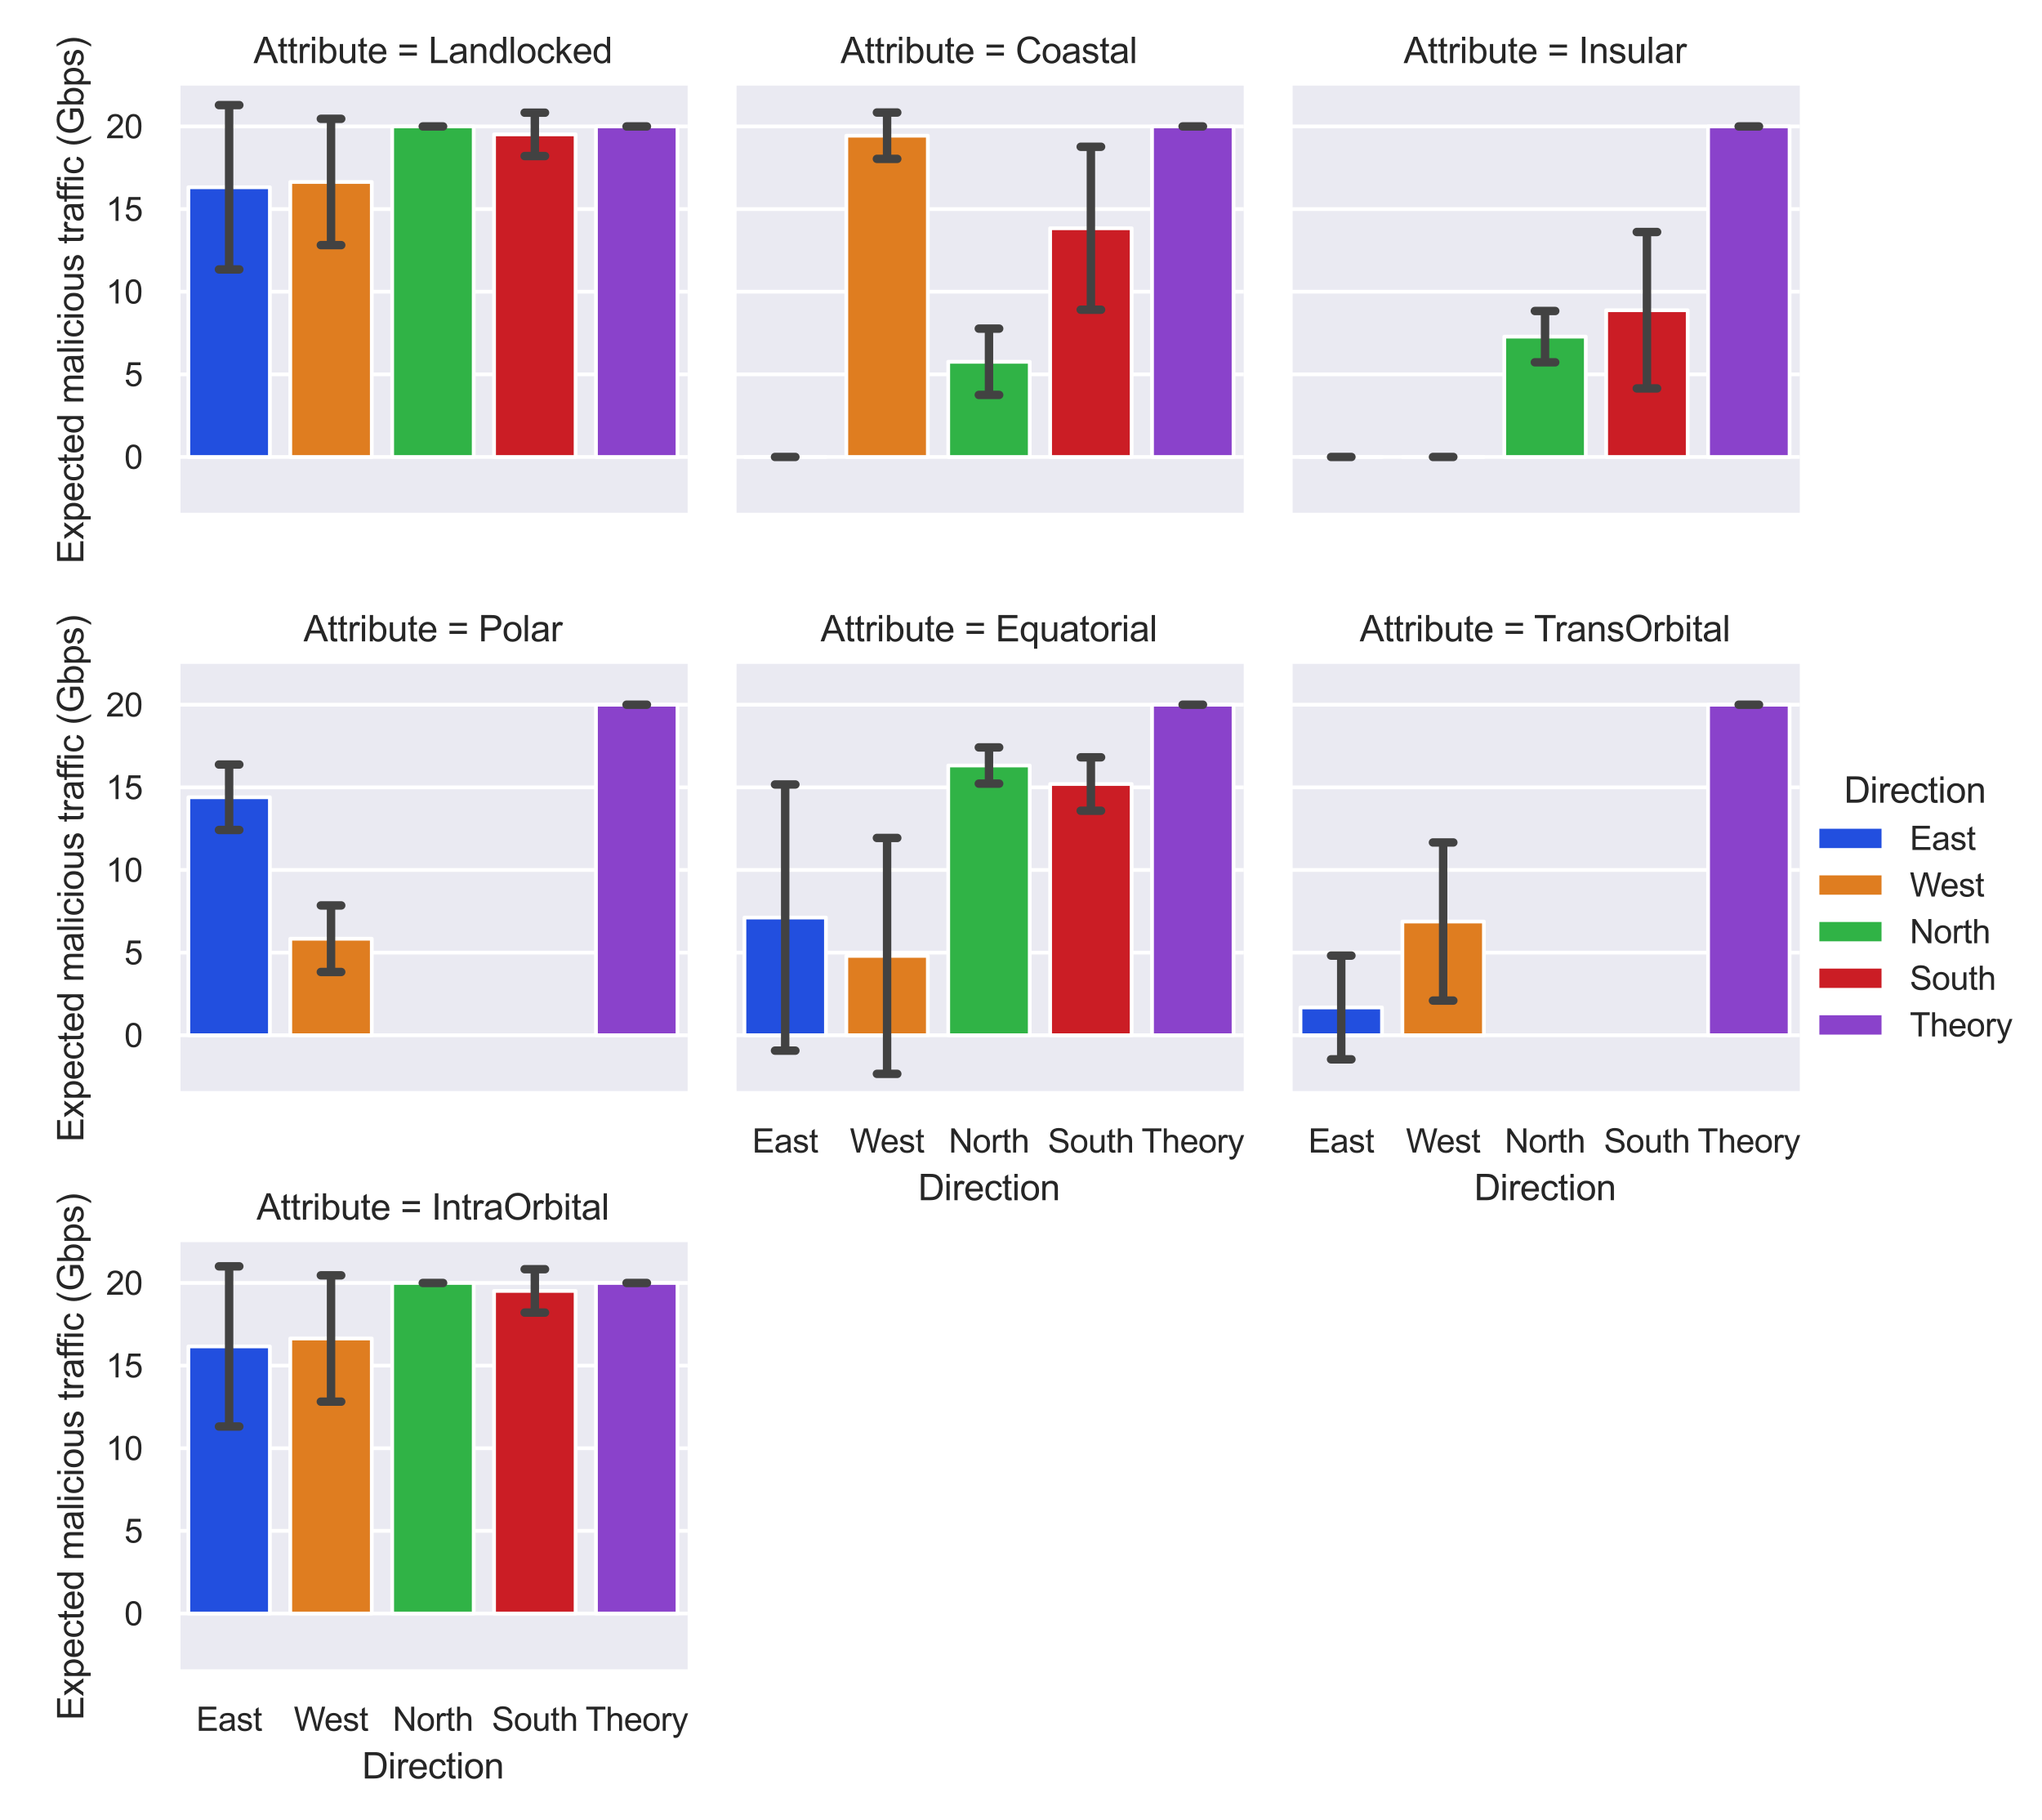 <?xml version="1.0" encoding="utf-8" standalone="no"?>
<!DOCTYPE svg PUBLIC "-//W3C//DTD SVG 1.1//EN"
  "http://www.w3.org/Graphics/SVG/1.1/DTD/svg11.dtd">
<svg xmlns:xlink="http://www.w3.org/1999/xlink" width="545.22pt" height="486pt" viewBox="0 0 545.22 486" xmlns="http://www.w3.org/2000/svg" version="1.1">
 <defs>
  <style type="text/css">*{stroke-linejoin: round; stroke-linecap: butt}</style>
 </defs>
 <g id="figure_1">
  <g id="patch_1">
   <path d="M 0 486 
L 545.22 486 
L 545.22 0 
L 0 0 
z
" style="fill: #ffffff"/>
  </g>
  <g id="axes_1">
   <g id="patch_2">
    <path d="M 47.575 137.524 
L 183.612 137.524 
L 183.612 22.848 
L 47.575 22.848 
z
" style="fill: #eaeaf2"/>
   </g>
   <g id="matplotlib.axis_1">
    <g id="xtick_1"/>
    <g id="xtick_2"/>
    <g id="xtick_3"/>
    <g id="xtick_4"/>
    <g id="xtick_5"/>
   </g>
   <g id="matplotlib.axis_2">
    <g id="ytick_1">
     <g id="line2d_1">
      <path d="M 47.575 122 
L 183.612 122 
" clip-path="url(#pfa67bff96f)" style="fill: none; stroke: #ffffff; stroke-linecap: round"/>
     </g>
     <g id="text_1">
      <!-- 0 -->
      <g style="fill: #262626" transform="translate(33.182 125.149) scale(0.088 -0.088)">
       <defs>
        <path id="ArialMT-30" d="M 266 2259 
Q 266 3072 433 3567 
Q 600 4063 929 4331 
Q 1259 4600 1759 4600 
Q 2128 4600 2406 4451 
Q 2684 4303 2865 4023 
Q 3047 3744 3150 3342 
Q 3253 2941 3253 2259 
Q 3253 1453 3087 958 
Q 2922 463 2592 192 
Q 2263 -78 1759 -78 
Q 1097 -78 719 397 
Q 266 969 266 2259 
z
M 844 2259 
Q 844 1131 1108 757 
Q 1372 384 1759 384 
Q 2147 384 2411 759 
Q 2675 1134 2675 2259 
Q 2675 3391 2411 3762 
Q 2147 4134 1753 4134 
Q 1366 4134 1134 3806 
Q 844 3388 844 2259 
z
" transform="scale(0.016)"/>
       </defs>
       <use xlink:href="#ArialMT-30"/>
      </g>
     </g>
    </g>
    <g id="ytick_2">
     <g id="line2d_2">
      <path d="M 47.575 99.939 
L 183.612 99.939 
" clip-path="url(#pfa67bff96f)" style="fill: none; stroke: #ffffff; stroke-linecap: round"/>
     </g>
     <g id="text_2">
      <!-- 5 -->
      <g style="fill: #262626" transform="translate(33.182 103.088) scale(0.088 -0.088)">
       <defs>
        <path id="ArialMT-35" d="M 266 1200 
L 856 1250 
Q 922 819 1161 601 
Q 1400 384 1738 384 
Q 2144 384 2425 690 
Q 2706 997 2706 1503 
Q 2706 1984 2436 2262 
Q 2166 2541 1728 2541 
Q 1456 2541 1237 2417 
Q 1019 2294 894 2097 
L 366 2166 
L 809 4519 
L 3088 4519 
L 3088 3981 
L 1259 3981 
L 1013 2750 
Q 1425 3038 1878 3038 
Q 2478 3038 2890 2622 
Q 3303 2206 3303 1553 
Q 3303 931 2941 478 
Q 2500 -78 1738 -78 
Q 1113 -78 717 272 
Q 322 622 266 1200 
z
" transform="scale(0.016)"/>
       </defs>
       <use xlink:href="#ArialMT-35"/>
      </g>
     </g>
    </g>
    <g id="ytick_3">
     <g id="line2d_3">
      <path d="M 47.575 77.878 
L 183.612 77.878 
" clip-path="url(#pfa67bff96f)" style="fill: none; stroke: #ffffff; stroke-linecap: round"/>
     </g>
     <g id="text_3">
      <!-- 10 -->
      <g style="fill: #262626" transform="translate(28.288 81.028) scale(0.088 -0.088)">
       <defs>
        <path id="ArialMT-31" d="M 2384 0 
L 1822 0 
L 1822 3584 
Q 1619 3391 1289 3197 
Q 959 3003 697 2906 
L 697 3450 
Q 1169 3672 1522 3987 
Q 1875 4303 2022 4600 
L 2384 4600 
L 2384 0 
z
" transform="scale(0.016)"/>
       </defs>
       <use xlink:href="#ArialMT-31"/>
       <use xlink:href="#ArialMT-30" x="55.615"/>
      </g>
     </g>
    </g>
    <g id="ytick_4">
     <g id="line2d_4">
      <path d="M 47.575 55.818 
L 183.612 55.818 
" clip-path="url(#pfa67bff96f)" style="fill: none; stroke: #ffffff; stroke-linecap: round"/>
     </g>
     <g id="text_4">
      <!-- 15 -->
      <g style="fill: #262626" transform="translate(28.288 58.967) scale(0.088 -0.088)">
       <use xlink:href="#ArialMT-31"/>
       <use xlink:href="#ArialMT-35" x="55.615"/>
      </g>
     </g>
    </g>
    <g id="ytick_5">
     <g id="line2d_5">
      <path d="M 47.575 33.757 
L 183.612 33.757 
" clip-path="url(#pfa67bff96f)" style="fill: none; stroke: #ffffff; stroke-linecap: round"/>
     </g>
     <g id="text_5">
      <!-- 20 -->
      <g style="fill: #262626" transform="translate(28.288 36.906) scale(0.088 -0.088)">
       <defs>
        <path id="ArialMT-32" d="M 3222 541 
L 3222 0 
L 194 0 
Q 188 203 259 391 
Q 375 700 629 1000 
Q 884 1300 1366 1694 
Q 2113 2306 2375 2664 
Q 2638 3022 2638 3341 
Q 2638 3675 2398 3904 
Q 2159 4134 1775 4134 
Q 1369 4134 1125 3890 
Q 881 3647 878 3216 
L 300 3275 
Q 359 3922 746 4261 
Q 1134 4600 1788 4600 
Q 2447 4600 2831 4234 
Q 3216 3869 3216 3328 
Q 3216 3053 3103 2787 
Q 2991 2522 2730 2228 
Q 2469 1934 1863 1422 
Q 1356 997 1212 845 
Q 1069 694 975 541 
L 3222 541 
z
" transform="scale(0.016)"/>
       </defs>
       <use xlink:href="#ArialMT-32"/>
       <use xlink:href="#ArialMT-30" x="55.615"/>
      </g>
     </g>
    </g>
    <g id="text_6">
     <!-- Expected malicious traffic (Gbps) -->
     <g style="fill: #262626" transform="translate(22.268 150.523) rotate(-90) scale(0.096 -0.096)">
      <defs>
       <path id="ArialMT-45" d="M 506 0 
L 506 4581 
L 3819 4581 
L 3819 4041 
L 1113 4041 
L 1113 2638 
L 3647 2638 
L 3647 2100 
L 1113 2100 
L 1113 541 
L 3925 541 
L 3925 0 
L 506 0 
z
" transform="scale(0.016)"/>
       <path id="ArialMT-78" d="M 47 0 
L 1259 1725 
L 138 3319 
L 841 3319 
L 1350 2541 
Q 1494 2319 1581 2169 
Q 1719 2375 1834 2534 
L 2394 3319 
L 3066 3319 
L 1919 1756 
L 3153 0 
L 2463 0 
L 1781 1031 
L 1600 1309 
L 728 0 
L 47 0 
z
" transform="scale(0.016)"/>
       <path id="ArialMT-70" d="M 422 -1272 
L 422 3319 
L 934 3319 
L 934 2888 
Q 1116 3141 1344 3267 
Q 1572 3394 1897 3394 
Q 2322 3394 2647 3175 
Q 2972 2956 3137 2557 
Q 3303 2159 3303 1684 
Q 3303 1175 3120 767 
Q 2938 359 2589 142 
Q 2241 -75 1856 -75 
Q 1575 -75 1351 44 
Q 1128 163 984 344 
L 984 -1272 
L 422 -1272 
z
M 931 1641 
Q 931 1000 1190 694 
Q 1450 388 1819 388 
Q 2194 388 2461 705 
Q 2728 1022 2728 1688 
Q 2728 2322 2467 2637 
Q 2206 2953 1844 2953 
Q 1484 2953 1207 2617 
Q 931 2281 931 1641 
z
" transform="scale(0.016)"/>
       <path id="ArialMT-65" d="M 2694 1069 
L 3275 997 
Q 3138 488 2766 206 
Q 2394 -75 1816 -75 
Q 1088 -75 661 373 
Q 234 822 234 1631 
Q 234 2469 665 2931 
Q 1097 3394 1784 3394 
Q 2450 3394 2872 2941 
Q 3294 2488 3294 1666 
Q 3294 1616 3291 1516 
L 816 1516 
Q 847 969 1125 678 
Q 1403 388 1819 388 
Q 2128 388 2347 550 
Q 2566 713 2694 1069 
z
M 847 1978 
L 2700 1978 
Q 2663 2397 2488 2606 
Q 2219 2931 1791 2931 
Q 1403 2931 1139 2672 
Q 875 2413 847 1978 
z
" transform="scale(0.016)"/>
       <path id="ArialMT-63" d="M 2588 1216 
L 3141 1144 
Q 3050 572 2676 248 
Q 2303 -75 1759 -75 
Q 1078 -75 664 370 
Q 250 816 250 1647 
Q 250 2184 428 2587 
Q 606 2991 970 3192 
Q 1334 3394 1763 3394 
Q 2303 3394 2647 3120 
Q 2991 2847 3088 2344 
L 2541 2259 
Q 2463 2594 2264 2762 
Q 2066 2931 1784 2931 
Q 1359 2931 1093 2626 
Q 828 2322 828 1663 
Q 828 994 1084 691 
Q 1341 388 1753 388 
Q 2084 388 2306 591 
Q 2528 794 2588 1216 
z
" transform="scale(0.016)"/>
       <path id="ArialMT-74" d="M 1650 503 
L 1731 6 
Q 1494 -44 1306 -44 
Q 1000 -44 831 53 
Q 663 150 594 308 
Q 525 466 525 972 
L 525 2881 
L 113 2881 
L 113 3319 
L 525 3319 
L 525 4141 
L 1084 4478 
L 1084 3319 
L 1650 3319 
L 1650 2881 
L 1084 2881 
L 1084 941 
Q 1084 700 1114 631 
Q 1144 563 1211 522 
Q 1278 481 1403 481 
Q 1497 481 1650 503 
z
" transform="scale(0.016)"/>
       <path id="ArialMT-64" d="M 2575 0 
L 2575 419 
Q 2259 -75 1647 -75 
Q 1250 -75 917 144 
Q 584 363 401 755 
Q 219 1147 219 1656 
Q 219 2153 384 2558 
Q 550 2963 881 3178 
Q 1213 3394 1622 3394 
Q 1922 3394 2156 3267 
Q 2391 3141 2538 2938 
L 2538 4581 
L 3097 4581 
L 3097 0 
L 2575 0 
z
M 797 1656 
Q 797 1019 1065 703 
Q 1334 388 1700 388 
Q 2069 388 2326 689 
Q 2584 991 2584 1609 
Q 2584 2291 2321 2609 
Q 2059 2928 1675 2928 
Q 1300 2928 1048 2622 
Q 797 2316 797 1656 
z
" transform="scale(0.016)"/>
       <path id="ArialMT-20" transform="scale(0.016)"/>
       <path id="ArialMT-6d" d="M 422 0 
L 422 3319 
L 925 3319 
L 925 2853 
Q 1081 3097 1340 3245 
Q 1600 3394 1931 3394 
Q 2300 3394 2536 3241 
Q 2772 3088 2869 2813 
Q 3263 3394 3894 3394 
Q 4388 3394 4653 3120 
Q 4919 2847 4919 2278 
L 4919 0 
L 4359 0 
L 4359 2091 
Q 4359 2428 4304 2576 
Q 4250 2725 4106 2815 
Q 3963 2906 3769 2906 
Q 3419 2906 3187 2673 
Q 2956 2441 2956 1928 
L 2956 0 
L 2394 0 
L 2394 2156 
Q 2394 2531 2256 2718 
Q 2119 2906 1806 2906 
Q 1569 2906 1367 2781 
Q 1166 2656 1075 2415 
Q 984 2175 984 1722 
L 984 0 
L 422 0 
z
" transform="scale(0.016)"/>
       <path id="ArialMT-61" d="M 2588 409 
Q 2275 144 1986 34 
Q 1697 -75 1366 -75 
Q 819 -75 525 192 
Q 231 459 231 875 
Q 231 1119 342 1320 
Q 453 1522 633 1644 
Q 813 1766 1038 1828 
Q 1203 1872 1538 1913 
Q 2219 1994 2541 2106 
Q 2544 2222 2544 2253 
Q 2544 2597 2384 2738 
Q 2169 2928 1744 2928 
Q 1347 2928 1158 2789 
Q 969 2650 878 2297 
L 328 2372 
Q 403 2725 575 2942 
Q 747 3159 1072 3276 
Q 1397 3394 1825 3394 
Q 2250 3394 2515 3294 
Q 2781 3194 2906 3042 
Q 3031 2891 3081 2659 
Q 3109 2516 3109 2141 
L 3109 1391 
Q 3109 606 3145 398 
Q 3181 191 3288 0 
L 2700 0 
Q 2613 175 2588 409 
z
M 2541 1666 
Q 2234 1541 1622 1453 
Q 1275 1403 1131 1340 
Q 988 1278 909 1158 
Q 831 1038 831 891 
Q 831 666 1001 516 
Q 1172 366 1500 366 
Q 1825 366 2078 508 
Q 2331 650 2450 897 
Q 2541 1088 2541 1459 
L 2541 1666 
z
" transform="scale(0.016)"/>
       <path id="ArialMT-6c" d="M 409 0 
L 409 4581 
L 972 4581 
L 972 0 
L 409 0 
z
" transform="scale(0.016)"/>
       <path id="ArialMT-69" d="M 425 3934 
L 425 4581 
L 988 4581 
L 988 3934 
L 425 3934 
z
M 425 0 
L 425 3319 
L 988 3319 
L 988 0 
L 425 0 
z
" transform="scale(0.016)"/>
       <path id="ArialMT-6f" d="M 213 1659 
Q 213 2581 725 3025 
Q 1153 3394 1769 3394 
Q 2453 3394 2887 2945 
Q 3322 2497 3322 1706 
Q 3322 1066 3130 698 
Q 2938 331 2570 128 
Q 2203 -75 1769 -75 
Q 1072 -75 642 372 
Q 213 819 213 1659 
z
M 791 1659 
Q 791 1022 1069 705 
Q 1347 388 1769 388 
Q 2188 388 2466 706 
Q 2744 1025 2744 1678 
Q 2744 2294 2464 2611 
Q 2184 2928 1769 2928 
Q 1347 2928 1069 2612 
Q 791 2297 791 1659 
z
" transform="scale(0.016)"/>
       <path id="ArialMT-75" d="M 2597 0 
L 2597 488 
Q 2209 -75 1544 -75 
Q 1250 -75 995 37 
Q 741 150 617 320 
Q 494 491 444 738 
Q 409 903 409 1263 
L 409 3319 
L 972 3319 
L 972 1478 
Q 972 1038 1006 884 
Q 1059 663 1231 536 
Q 1403 409 1656 409 
Q 1909 409 2131 539 
Q 2353 669 2445 892 
Q 2538 1116 2538 1541 
L 2538 3319 
L 3100 3319 
L 3100 0 
L 2597 0 
z
" transform="scale(0.016)"/>
       <path id="ArialMT-73" d="M 197 991 
L 753 1078 
Q 800 744 1014 566 
Q 1228 388 1613 388 
Q 2000 388 2187 545 
Q 2375 703 2375 916 
Q 2375 1106 2209 1216 
Q 2094 1291 1634 1406 
Q 1016 1563 777 1677 
Q 538 1791 414 1992 
Q 291 2194 291 2438 
Q 291 2659 392 2848 
Q 494 3038 669 3163 
Q 800 3259 1026 3326 
Q 1253 3394 1513 3394 
Q 1903 3394 2198 3281 
Q 2494 3169 2634 2976 
Q 2775 2784 2828 2463 
L 2278 2388 
Q 2241 2644 2061 2787 
Q 1881 2931 1553 2931 
Q 1166 2931 1000 2803 
Q 834 2675 834 2503 
Q 834 2394 903 2306 
Q 972 2216 1119 2156 
Q 1203 2125 1616 2013 
Q 2213 1853 2448 1751 
Q 2684 1650 2818 1456 
Q 2953 1263 2953 975 
Q 2953 694 2789 445 
Q 2625 197 2315 61 
Q 2006 -75 1616 -75 
Q 969 -75 630 194 
Q 291 463 197 991 
z
" transform="scale(0.016)"/>
       <path id="ArialMT-72" d="M 416 0 
L 416 3319 
L 922 3319 
L 922 2816 
Q 1116 3169 1280 3281 
Q 1444 3394 1641 3394 
Q 1925 3394 2219 3213 
L 2025 2691 
Q 1819 2813 1613 2813 
Q 1428 2813 1281 2702 
Q 1134 2591 1072 2394 
Q 978 2094 978 1738 
L 978 0 
L 416 0 
z
" transform="scale(0.016)"/>
       <path id="ArialMT-66" d="M 556 0 
L 556 2881 
L 59 2881 
L 59 3319 
L 556 3319 
L 556 3672 
Q 556 4006 616 4169 
Q 697 4388 901 4523 
Q 1106 4659 1475 4659 
Q 1713 4659 2000 4603 
L 1916 4113 
Q 1741 4144 1584 4144 
Q 1328 4144 1222 4034 
Q 1116 3925 1116 3625 
L 1116 3319 
L 1763 3319 
L 1763 2881 
L 1116 2881 
L 1116 0 
L 556 0 
z
" transform="scale(0.016)"/>
       <path id="ArialMT-28" d="M 1497 -1347 
Q 1031 -759 709 28 
Q 388 816 388 1659 
Q 388 2403 628 3084 
Q 909 3875 1497 4659 
L 1900 4659 
Q 1522 4009 1400 3731 
Q 1209 3300 1100 2831 
Q 966 2247 966 1656 
Q 966 153 1900 -1347 
L 1497 -1347 
z
" transform="scale(0.016)"/>
       <path id="ArialMT-47" d="M 2638 1797 
L 2638 2334 
L 4578 2338 
L 4578 638 
Q 4131 281 3656 101 
Q 3181 -78 2681 -78 
Q 2006 -78 1454 211 
Q 903 500 622 1047 
Q 341 1594 341 2269 
Q 341 2938 620 3517 
Q 900 4097 1425 4378 
Q 1950 4659 2634 4659 
Q 3131 4659 3532 4498 
Q 3934 4338 4162 4050 
Q 4391 3763 4509 3300 
L 3963 3150 
Q 3859 3500 3706 3700 
Q 3553 3900 3268 4020 
Q 2984 4141 2638 4141 
Q 2222 4141 1919 4014 
Q 1616 3888 1430 3681 
Q 1244 3475 1141 3228 
Q 966 2803 966 2306 
Q 966 1694 1177 1281 
Q 1388 869 1791 669 
Q 2194 469 2647 469 
Q 3041 469 3416 620 
Q 3791 772 3984 944 
L 3984 1797 
L 2638 1797 
z
" transform="scale(0.016)"/>
       <path id="ArialMT-62" d="M 941 0 
L 419 0 
L 419 4581 
L 981 4581 
L 981 2947 
Q 1338 3394 1891 3394 
Q 2197 3394 2470 3270 
Q 2744 3147 2920 2923 
Q 3097 2700 3197 2384 
Q 3297 2069 3297 1709 
Q 3297 856 2875 390 
Q 2453 -75 1863 -75 
Q 1275 -75 941 416 
L 941 0 
z
M 934 1684 
Q 934 1088 1097 822 
Q 1363 388 1816 388 
Q 2184 388 2453 708 
Q 2722 1028 2722 1663 
Q 2722 2313 2464 2622 
Q 2206 2931 1841 2931 
Q 1472 2931 1203 2611 
Q 934 2291 934 1684 
z
" transform="scale(0.016)"/>
       <path id="ArialMT-29" d="M 791 -1347 
L 388 -1347 
Q 1322 153 1322 1656 
Q 1322 2244 1188 2822 
Q 1081 3291 891 3722 
Q 769 4003 388 4659 
L 791 4659 
Q 1378 3875 1659 3084 
Q 1900 2403 1900 1659 
Q 1900 816 1576 28 
Q 1253 -759 791 -1347 
z
" transform="scale(0.016)"/>
      </defs>
      <use xlink:href="#ArialMT-45"/>
      <use xlink:href="#ArialMT-78" x="66.699"/>
      <use xlink:href="#ArialMT-70" x="116.699"/>
      <use xlink:href="#ArialMT-65" x="172.314"/>
      <use xlink:href="#ArialMT-63" x="227.93"/>
      <use xlink:href="#ArialMT-74" x="277.93"/>
      <use xlink:href="#ArialMT-65" x="305.713"/>
      <use xlink:href="#ArialMT-64" x="361.328"/>
      <use xlink:href="#ArialMT-20" x="416.943"/>
      <use xlink:href="#ArialMT-6d" x="444.727"/>
      <use xlink:href="#ArialMT-61" x="528.027"/>
      <use xlink:href="#ArialMT-6c" x="583.643"/>
      <use xlink:href="#ArialMT-69" x="605.859"/>
      <use xlink:href="#ArialMT-63" x="628.076"/>
      <use xlink:href="#ArialMT-69" x="678.076"/>
      <use xlink:href="#ArialMT-6f" x="700.293"/>
      <use xlink:href="#ArialMT-75" x="755.908"/>
      <use xlink:href="#ArialMT-73" x="811.523"/>
      <use xlink:href="#ArialMT-20" x="861.523"/>
      <use xlink:href="#ArialMT-74" x="889.307"/>
      <use xlink:href="#ArialMT-72" x="917.09"/>
      <use xlink:href="#ArialMT-61" x="950.391"/>
      <use xlink:href="#ArialMT-66" x="1006.006"/>
      <use xlink:href="#ArialMT-66" x="1032.039"/>
      <use xlink:href="#ArialMT-69" x="1059.822"/>
      <use xlink:href="#ArialMT-63" x="1082.039"/>
      <use xlink:href="#ArialMT-20" x="1132.039"/>
      <use xlink:href="#ArialMT-28" x="1159.822"/>
      <use xlink:href="#ArialMT-47" x="1193.123"/>
      <use xlink:href="#ArialMT-62" x="1270.906"/>
      <use xlink:href="#ArialMT-70" x="1326.521"/>
      <use xlink:href="#ArialMT-73" x="1382.137"/>
      <use xlink:href="#ArialMT-29" x="1432.137"/>
     </g>
    </g>
   </g>
   <g id="patch_3">
    <path d="M 50.296 122 
L 72.062 122 
L 72.062 49.994 
L 50.296 49.994 
z
" clip-path="url(#pfa67bff96f)" style="fill: #224fdf; stroke: #ffffff; stroke-linejoin: miter"/>
   </g>
   <g id="patch_4">
    <path d="M 77.504 122 
L 99.269 122 
L 99.269 48.582 
L 77.504 48.582 
z
" clip-path="url(#pfa67bff96f)" style="fill: #df7d20; stroke: #ffffff; stroke-linejoin: miter"/>
   </g>
   <g id="patch_5">
    <path d="M 104.711 122 
L 126.477 122 
L 126.477 33.757 
L 104.711 33.757 
z
" clip-path="url(#pfa67bff96f)" style="fill: #30b346; stroke: #ffffff; stroke-linejoin: miter"/>
   </g>
   <g id="patch_6">
    <path d="M 131.918 122 
L 153.684 122 
L 153.684 35.875 
L 131.918 35.875 
z
" clip-path="url(#pfa67bff96f)" style="fill: #cb1d25; stroke: #ffffff; stroke-linejoin: miter"/>
   </g>
   <g id="patch_7">
    <path d="M 159.125 122 
L 180.891 122 
L 180.891 33.757 
L 159.125 33.757 
z
" clip-path="url(#pfa67bff96f)" style="fill: #8a42cb; stroke: #ffffff; stroke-linejoin: miter"/>
   </g>
   <g id="line2d_6">
    <path d="M 58.458 71.927 
L 63.9 71.927 
M 61.179 71.927 
L 61.179 28.061 
M 58.458 28.061 
L 63.9 28.061 
" clip-path="url(#pfa67bff96f)" style="fill: none; stroke: #424242; stroke-width: 2.25; stroke-linecap: round"/>
   </g>
   <g id="line2d_7">
    <path d="M 85.666 65.442 
L 91.107 65.442 
M 88.386 65.442 
L 88.386 31.722 
M 85.666 31.722 
L 91.107 31.722 
" clip-path="url(#pfa67bff96f)" style="fill: none; stroke: #424242; stroke-width: 2.25; stroke-linecap: round"/>
   </g>
   <g id="line2d_8">
    <path d="M 112.873 33.757 
L 118.314 33.757 
M 115.594 33.757 
L 115.594 33.757 
M 112.873 33.757 
L 118.314 33.757 
" clip-path="url(#pfa67bff96f)" style="fill: none; stroke: #424242; stroke-width: 2.25; stroke-linecap: round"/>
   </g>
   <g id="line2d_9">
    <path d="M 140.08 41.668 
L 145.522 41.668 
M 142.801 41.668 
L 142.801 30.082 
M 140.08 30.082 
L 145.522 30.082 
" clip-path="url(#pfa67bff96f)" style="fill: none; stroke: #424242; stroke-width: 2.25; stroke-linecap: round"/>
   </g>
   <g id="line2d_10">
    <path d="M 167.288 33.757 
L 172.729 33.757 
M 170.008 33.757 
L 170.008 33.757 
M 167.288 33.757 
L 172.729 33.757 
" clip-path="url(#pfa67bff96f)" style="fill: none; stroke: #424242; stroke-width: 2.25; stroke-linecap: round"/>
   </g>
   <g id="patch_8">
    <path d="M 47.575 137.524 
L 47.575 22.848 
" style="fill: none; stroke: #ffffff; stroke-width: 1.25; stroke-linejoin: miter; stroke-linecap: square"/>
   </g>
   <g id="patch_9">
    <path d="M 47.575 137.524 
L 183.612 137.524 
" style="fill: none; stroke: #ffffff; stroke-width: 1.25; stroke-linejoin: miter; stroke-linecap: square"/>
   </g>
   <g id="text_7">
    <!-- Attribute = Landlocked -->
    <g style="fill: #262626" transform="translate(67.697 16.848) scale(0.096 -0.096)">
     <defs>
      <path id="ArialMT-41" d="M -9 0 
L 1750 4581 
L 2403 4581 
L 4278 0 
L 3588 0 
L 3053 1388 
L 1138 1388 
L 634 0 
L -9 0 
z
M 1313 1881 
L 2866 1881 
L 2388 3150 
Q 2169 3728 2063 4100 
Q 1975 3659 1816 3225 
L 1313 1881 
z
" transform="scale(0.016)"/>
      <path id="ArialMT-3d" d="M 3381 2694 
L 356 2694 
L 356 3219 
L 3381 3219 
L 3381 2694 
z
M 3381 1303 
L 356 1303 
L 356 1828 
L 3381 1828 
L 3381 1303 
z
" transform="scale(0.016)"/>
      <path id="ArialMT-4c" d="M 469 0 
L 469 4581 
L 1075 4581 
L 1075 541 
L 3331 541 
L 3331 0 
L 469 0 
z
" transform="scale(0.016)"/>
      <path id="ArialMT-6e" d="M 422 0 
L 422 3319 
L 928 3319 
L 928 2847 
Q 1294 3394 1984 3394 
Q 2284 3394 2536 3286 
Q 2788 3178 2913 3003 
Q 3038 2828 3088 2588 
Q 3119 2431 3119 2041 
L 3119 0 
L 2556 0 
L 2556 2019 
Q 2556 2363 2490 2533 
Q 2425 2703 2258 2804 
Q 2091 2906 1866 2906 
Q 1506 2906 1245 2678 
Q 984 2450 984 1813 
L 984 0 
L 422 0 
z
" transform="scale(0.016)"/>
      <path id="ArialMT-6b" d="M 425 0 
L 425 4581 
L 988 4581 
L 988 1969 
L 2319 3319 
L 3047 3319 
L 1778 2088 
L 3175 0 
L 2481 0 
L 1384 1697 
L 988 1316 
L 988 0 
L 425 0 
z
" transform="scale(0.016)"/>
     </defs>
     <use xlink:href="#ArialMT-41"/>
     <use xlink:href="#ArialMT-74" x="66.699"/>
     <use xlink:href="#ArialMT-74" x="94.482"/>
     <use xlink:href="#ArialMT-72" x="122.266"/>
     <use xlink:href="#ArialMT-69" x="155.566"/>
     <use xlink:href="#ArialMT-62" x="177.783"/>
     <use xlink:href="#ArialMT-75" x="233.398"/>
     <use xlink:href="#ArialMT-74" x="289.014"/>
     <use xlink:href="#ArialMT-65" x="316.797"/>
     <use xlink:href="#ArialMT-20" x="372.412"/>
     <use xlink:href="#ArialMT-3d" x="400.195"/>
     <use xlink:href="#ArialMT-20" x="458.594"/>
     <use xlink:href="#ArialMT-4c" x="486.377"/>
     <use xlink:href="#ArialMT-61" x="541.992"/>
     <use xlink:href="#ArialMT-6e" x="597.607"/>
     <use xlink:href="#ArialMT-64" x="653.223"/>
     <use xlink:href="#ArialMT-6c" x="708.838"/>
     <use xlink:href="#ArialMT-6f" x="731.055"/>
     <use xlink:href="#ArialMT-63" x="786.67"/>
     <use xlink:href="#ArialMT-6b" x="836.67"/>
     <use xlink:href="#ArialMT-65" x="886.67"/>
     <use xlink:href="#ArialMT-64" x="942.285"/>
    </g>
   </g>
  </g>
  <g id="axes_2">
   <g id="patch_10">
    <path d="M 196.043 137.524 
L 332.08 137.524 
L 332.08 22.848 
L 196.043 22.848 
z
" style="fill: #eaeaf2"/>
   </g>
   <g id="matplotlib.axis_3">
    <g id="xtick_6"/>
    <g id="xtick_7"/>
    <g id="xtick_8"/>
    <g id="xtick_9"/>
    <g id="xtick_10"/>
   </g>
   <g id="matplotlib.axis_4">
    <g id="ytick_6">
     <g id="line2d_11">
      <path d="M 196.043 122 
L 332.08 122 
" clip-path="url(#p2bb27449d7)" style="fill: none; stroke: #ffffff; stroke-linecap: round"/>
     </g>
    </g>
    <g id="ytick_7">
     <g id="line2d_12">
      <path d="M 196.043 99.939 
L 332.08 99.939 
" clip-path="url(#p2bb27449d7)" style="fill: none; stroke: #ffffff; stroke-linecap: round"/>
     </g>
    </g>
    <g id="ytick_8">
     <g id="line2d_13">
      <path d="M 196.043 77.878 
L 332.08 77.878 
" clip-path="url(#p2bb27449d7)" style="fill: none; stroke: #ffffff; stroke-linecap: round"/>
     </g>
    </g>
    <g id="ytick_9">
     <g id="line2d_14">
      <path d="M 196.043 55.818 
L 332.08 55.818 
" clip-path="url(#p2bb27449d7)" style="fill: none; stroke: #ffffff; stroke-linecap: round"/>
     </g>
    </g>
    <g id="ytick_10">
     <g id="line2d_15">
      <path d="M 196.043 33.757 
L 332.08 33.757 
" clip-path="url(#p2bb27449d7)" style="fill: none; stroke: #ffffff; stroke-linecap: round"/>
     </g>
    </g>
   </g>
   <g id="patch_11">
    <path d="M 198.764 122 
L 220.53 122 
L 220.53 122 
L 198.764 122 
z
" clip-path="url(#p2bb27449d7)" style="fill: #224fdf; stroke: #ffffff; stroke-linejoin: miter"/>
   </g>
   <g id="patch_12">
    <path d="M 225.971 122 
L 247.737 122 
L 247.737 36.228 
L 225.971 36.228 
z
" clip-path="url(#p2bb27449d7)" style="fill: #df7d20; stroke: #ffffff; stroke-linejoin: miter"/>
   </g>
   <g id="patch_13">
    <path d="M 253.179 122 
L 274.945 122 
L 274.945 96.586 
L 253.179 96.586 
z
" clip-path="url(#p2bb27449d7)" style="fill: #30b346; stroke: #ffffff; stroke-linejoin: miter"/>
   </g>
   <g id="patch_14">
    <path d="M 280.386 122 
L 302.152 122 
L 302.152 60.936 
L 280.386 60.936 
z
" clip-path="url(#p2bb27449d7)" style="fill: #cb1d25; stroke: #ffffff; stroke-linejoin: miter"/>
   </g>
   <g id="patch_15">
    <path d="M 307.593 122 
L 329.359 122 
L 329.359 33.757 
L 307.593 33.757 
z
" clip-path="url(#p2bb27449d7)" style="fill: #8a42cb; stroke: #ffffff; stroke-linejoin: miter"/>
   </g>
   <g id="line2d_16">
    <path d="M 206.926 122 
L 212.368 122 
M 209.647 122 
L 209.647 122 
M 206.926 122 
L 212.368 122 
" clip-path="url(#p2bb27449d7)" style="fill: none; stroke: #424242; stroke-width: 2.25; stroke-linecap: round"/>
   </g>
   <g id="line2d_17">
    <path d="M 234.134 42.414 
L 239.575 42.414 
M 236.854 42.414 
L 236.854 30.042 
M 234.134 30.042 
L 239.575 30.042 
" clip-path="url(#p2bb27449d7)" style="fill: none; stroke: #424242; stroke-width: 2.25; stroke-linecap: round"/>
   </g>
   <g id="line2d_18">
    <path d="M 261.341 105.435 
L 266.782 105.435 
M 264.062 105.435 
L 264.062 87.736 
M 261.341 87.736 
L 266.782 87.736 
" clip-path="url(#p2bb27449d7)" style="fill: none; stroke: #424242; stroke-width: 2.25; stroke-linecap: round"/>
   </g>
   <g id="line2d_19">
    <path d="M 288.548 82.686 
L 293.99 82.686 
M 291.269 82.686 
L 291.269 39.186 
M 288.548 39.186 
L 293.99 39.186 
" clip-path="url(#p2bb27449d7)" style="fill: none; stroke: #424242; stroke-width: 2.25; stroke-linecap: round"/>
   </g>
   <g id="line2d_20">
    <path d="M 315.755 33.757 
L 321.197 33.757 
M 318.476 33.757 
L 318.476 33.757 
M 315.755 33.757 
L 321.197 33.757 
" clip-path="url(#p2bb27449d7)" style="fill: none; stroke: #424242; stroke-width: 2.25; stroke-linecap: round"/>
   </g>
   <g id="patch_16">
    <path d="M 196.043 137.524 
L 196.043 22.848 
" style="fill: none; stroke: #ffffff; stroke-width: 1.25; stroke-linejoin: miter; stroke-linecap: square"/>
   </g>
   <g id="patch_17">
    <path d="M 196.043 137.524 
L 332.08 137.524 
" style="fill: none; stroke: #ffffff; stroke-width: 1.25; stroke-linejoin: miter; stroke-linecap: square"/>
   </g>
   <g id="text_8">
    <!-- Attribute = Coastal -->
    <g style="fill: #262626" transform="translate(224.442 16.848) scale(0.096 -0.096)">
     <defs>
      <path id="ArialMT-43" d="M 3763 1606 
L 4369 1453 
Q 4178 706 3683 314 
Q 3188 -78 2472 -78 
Q 1731 -78 1267 223 
Q 803 525 561 1097 
Q 319 1669 319 2325 
Q 319 3041 592 3573 
Q 866 4106 1370 4382 
Q 1875 4659 2481 4659 
Q 3169 4659 3637 4309 
Q 4106 3959 4291 3325 
L 3694 3184 
Q 3534 3684 3231 3912 
Q 2928 4141 2469 4141 
Q 1941 4141 1586 3887 
Q 1231 3634 1087 3207 
Q 944 2781 944 2328 
Q 944 1744 1114 1308 
Q 1284 872 1643 656 
Q 2003 441 2422 441 
Q 2931 441 3284 734 
Q 3638 1028 3763 1606 
z
" transform="scale(0.016)"/>
     </defs>
     <use xlink:href="#ArialMT-41"/>
     <use xlink:href="#ArialMT-74" x="66.699"/>
     <use xlink:href="#ArialMT-74" x="94.482"/>
     <use xlink:href="#ArialMT-72" x="122.266"/>
     <use xlink:href="#ArialMT-69" x="155.566"/>
     <use xlink:href="#ArialMT-62" x="177.783"/>
     <use xlink:href="#ArialMT-75" x="233.398"/>
     <use xlink:href="#ArialMT-74" x="289.014"/>
     <use xlink:href="#ArialMT-65" x="316.797"/>
     <use xlink:href="#ArialMT-20" x="372.412"/>
     <use xlink:href="#ArialMT-3d" x="400.195"/>
     <use xlink:href="#ArialMT-20" x="458.594"/>
     <use xlink:href="#ArialMT-43" x="486.377"/>
     <use xlink:href="#ArialMT-6f" x="558.594"/>
     <use xlink:href="#ArialMT-61" x="614.209"/>
     <use xlink:href="#ArialMT-73" x="669.824"/>
     <use xlink:href="#ArialMT-74" x="719.824"/>
     <use xlink:href="#ArialMT-61" x="747.607"/>
     <use xlink:href="#ArialMT-6c" x="803.223"/>
    </g>
   </g>
  </g>
  <g id="axes_3">
   <g id="patch_18">
    <path d="M 344.511 137.524 
L 480.548 137.524 
L 480.548 22.848 
L 344.511 22.848 
z
" style="fill: #eaeaf2"/>
   </g>
   <g id="matplotlib.axis_5">
    <g id="xtick_11"/>
    <g id="xtick_12"/>
    <g id="xtick_13"/>
    <g id="xtick_14"/>
    <g id="xtick_15"/>
   </g>
   <g id="matplotlib.axis_6">
    <g id="ytick_11">
     <g id="line2d_21">
      <path d="M 344.511 122 
L 480.548 122 
" clip-path="url(#p0532106949)" style="fill: none; stroke: #ffffff; stroke-linecap: round"/>
     </g>
    </g>
    <g id="ytick_12">
     <g id="line2d_22">
      <path d="M 344.511 99.939 
L 480.548 99.939 
" clip-path="url(#p0532106949)" style="fill: none; stroke: #ffffff; stroke-linecap: round"/>
     </g>
    </g>
    <g id="ytick_13">
     <g id="line2d_23">
      <path d="M 344.511 77.878 
L 480.548 77.878 
" clip-path="url(#p0532106949)" style="fill: none; stroke: #ffffff; stroke-linecap: round"/>
     </g>
    </g>
    <g id="ytick_14">
     <g id="line2d_24">
      <path d="M 344.511 55.818 
L 480.548 55.818 
" clip-path="url(#p0532106949)" style="fill: none; stroke: #ffffff; stroke-linecap: round"/>
     </g>
    </g>
    <g id="ytick_15">
     <g id="line2d_25">
      <path d="M 344.511 33.757 
L 480.548 33.757 
" clip-path="url(#p0532106949)" style="fill: none; stroke: #ffffff; stroke-linecap: round"/>
     </g>
    </g>
   </g>
   <g id="patch_19">
    <path d="M 347.232 122 
L 368.998 122 
L 368.998 122 
L 347.232 122 
z
" clip-path="url(#p0532106949)" style="fill: #224fdf; stroke: #ffffff; stroke-linejoin: miter"/>
   </g>
   <g id="patch_20">
    <path d="M 374.439 122 
L 396.205 122 
L 396.205 122 
L 374.439 122 
z
" clip-path="url(#p0532106949)" style="fill: #df7d20; stroke: #ffffff; stroke-linejoin: miter"/>
   </g>
   <g id="patch_21">
    <path d="M 401.647 122 
L 423.412 122 
L 423.412 89.879 
L 401.647 89.879 
z
" clip-path="url(#p0532106949)" style="fill: #30b346; stroke: #ffffff; stroke-linejoin: miter"/>
   </g>
   <g id="patch_22">
    <path d="M 428.854 122 
L 450.62 122 
L 450.62 82.82 
L 428.854 82.82 
z
" clip-path="url(#p0532106949)" style="fill: #cb1d25; stroke: #ffffff; stroke-linejoin: miter"/>
   </g>
   <g id="patch_23">
    <path d="M 456.061 122 
L 477.827 122 
L 477.827 33.757 
L 456.061 33.757 
z
" clip-path="url(#p0532106949)" style="fill: #8a42cb; stroke: #ffffff; stroke-linejoin: miter"/>
   </g>
   <g id="line2d_26">
    <path d="M 355.394 122 
L 360.836 122 
M 358.115 122 
L 358.115 122 
M 355.394 122 
L 360.836 122 
" clip-path="url(#p0532106949)" style="fill: none; stroke: #424242; stroke-width: 2.25; stroke-linecap: round"/>
   </g>
   <g id="line2d_27">
    <path d="M 382.602 122 
L 388.043 122 
M 385.322 122 
L 385.322 122 
M 382.602 122 
L 388.043 122 
" clip-path="url(#p0532106949)" style="fill: none; stroke: #424242; stroke-width: 2.25; stroke-linecap: round"/>
   </g>
   <g id="line2d_28">
    <path d="M 409.809 96.729 
L 415.25 96.729 
M 412.53 96.729 
L 412.53 83.03 
M 409.809 83.03 
L 415.25 83.03 
" clip-path="url(#p0532106949)" style="fill: none; stroke: #424242; stroke-width: 2.25; stroke-linecap: round"/>
   </g>
   <g id="line2d_29">
    <path d="M 437.016 103.699 
L 442.458 103.699 
M 439.737 103.699 
L 439.737 61.941 
M 437.016 61.941 
L 442.458 61.941 
" clip-path="url(#p0532106949)" style="fill: none; stroke: #424242; stroke-width: 2.25; stroke-linecap: round"/>
   </g>
   <g id="line2d_30">
    <path d="M 464.223 33.757 
L 469.665 33.757 
M 466.944 33.757 
L 466.944 33.757 
M 464.223 33.757 
L 469.665 33.757 
" clip-path="url(#p0532106949)" style="fill: none; stroke: #424242; stroke-width: 2.25; stroke-linecap: round"/>
   </g>
   <g id="patch_24">
    <path d="M 344.511 137.524 
L 344.511 22.848 
" style="fill: none; stroke: #ffffff; stroke-width: 1.25; stroke-linejoin: miter; stroke-linecap: square"/>
   </g>
   <g id="patch_25">
    <path d="M 344.511 137.524 
L 480.548 137.524 
" style="fill: none; stroke: #ffffff; stroke-width: 1.25; stroke-linejoin: miter; stroke-linecap: square"/>
   </g>
   <g id="text_9">
    <!-- Attribute = Insular -->
    <g style="fill: #262626" transform="translate(374.778 16.848) scale(0.096 -0.096)">
     <defs>
      <path id="ArialMT-49" d="M 597 0 
L 597 4581 
L 1203 4581 
L 1203 0 
L 597 0 
z
" transform="scale(0.016)"/>
     </defs>
     <use xlink:href="#ArialMT-41"/>
     <use xlink:href="#ArialMT-74" x="66.699"/>
     <use xlink:href="#ArialMT-74" x="94.482"/>
     <use xlink:href="#ArialMT-72" x="122.266"/>
     <use xlink:href="#ArialMT-69" x="155.566"/>
     <use xlink:href="#ArialMT-62" x="177.783"/>
     <use xlink:href="#ArialMT-75" x="233.398"/>
     <use xlink:href="#ArialMT-74" x="289.014"/>
     <use xlink:href="#ArialMT-65" x="316.797"/>
     <use xlink:href="#ArialMT-20" x="372.412"/>
     <use xlink:href="#ArialMT-3d" x="400.195"/>
     <use xlink:href="#ArialMT-20" x="458.594"/>
     <use xlink:href="#ArialMT-49" x="486.377"/>
     <use xlink:href="#ArialMT-6e" x="514.16"/>
     <use xlink:href="#ArialMT-73" x="569.775"/>
     <use xlink:href="#ArialMT-75" x="619.775"/>
     <use xlink:href="#ArialMT-6c" x="675.391"/>
     <use xlink:href="#ArialMT-61" x="697.607"/>
     <use xlink:href="#ArialMT-72" x="753.223"/>
    </g>
   </g>
  </g>
  <g id="axes_4">
   <g id="patch_26">
    <path d="M 47.575 291.908 
L 183.612 291.908 
L 183.612 177.232 
L 47.575 177.232 
z
" style="fill: #eaeaf2"/>
   </g>
   <g id="matplotlib.axis_7">
    <g id="xtick_16"/>
    <g id="xtick_17"/>
    <g id="xtick_18"/>
    <g id="xtick_19"/>
    <g id="xtick_20"/>
   </g>
   <g id="matplotlib.axis_8">
    <g id="ytick_16">
     <g id="line2d_31">
      <path d="M 47.575 276.384 
L 183.612 276.384 
" clip-path="url(#p0724f0932d)" style="fill: none; stroke: #ffffff; stroke-linecap: round"/>
     </g>
     <g id="text_10">
      <!-- 0 -->
      <g style="fill: #262626" transform="translate(33.182 279.533) scale(0.088 -0.088)">
       <use xlink:href="#ArialMT-30"/>
      </g>
     </g>
    </g>
    <g id="ytick_17">
     <g id="line2d_32">
      <path d="M 47.575 254.323 
L 183.612 254.323 
" clip-path="url(#p0724f0932d)" style="fill: none; stroke: #ffffff; stroke-linecap: round"/>
     </g>
     <g id="text_11">
      <!-- 5 -->
      <g style="fill: #262626" transform="translate(33.182 257.472) scale(0.088 -0.088)">
       <use xlink:href="#ArialMT-35"/>
      </g>
     </g>
    </g>
    <g id="ytick_18">
     <g id="line2d_33">
      <path d="M 47.575 232.262 
L 183.612 232.262 
" clip-path="url(#p0724f0932d)" style="fill: none; stroke: #ffffff; stroke-linecap: round"/>
     </g>
     <g id="text_12">
      <!-- 10 -->
      <g style="fill: #262626" transform="translate(28.288 235.412) scale(0.088 -0.088)">
       <use xlink:href="#ArialMT-31"/>
       <use xlink:href="#ArialMT-30" x="55.615"/>
      </g>
     </g>
    </g>
    <g id="ytick_19">
     <g id="line2d_34">
      <path d="M 47.575 210.202 
L 183.612 210.202 
" clip-path="url(#p0724f0932d)" style="fill: none; stroke: #ffffff; stroke-linecap: round"/>
     </g>
     <g id="text_13">
      <!-- 15 -->
      <g style="fill: #262626" transform="translate(28.288 213.351) scale(0.088 -0.088)">
       <use xlink:href="#ArialMT-31"/>
       <use xlink:href="#ArialMT-35" x="55.615"/>
      </g>
     </g>
    </g>
    <g id="ytick_20">
     <g id="line2d_35">
      <path d="M 47.575 188.141 
L 183.612 188.141 
" clip-path="url(#p0724f0932d)" style="fill: none; stroke: #ffffff; stroke-linecap: round"/>
     </g>
     <g id="text_14">
      <!-- 20 -->
      <g style="fill: #262626" transform="translate(28.288 191.29) scale(0.088 -0.088)">
       <use xlink:href="#ArialMT-32"/>
       <use xlink:href="#ArialMT-30" x="55.615"/>
      </g>
     </g>
    </g>
    <g id="text_15">
     <!-- Expected malicious traffic (Gbps) -->
     <g style="fill: #262626" transform="translate(22.268 304.907) rotate(-90) scale(0.096 -0.096)">
      <use xlink:href="#ArialMT-45"/>
      <use xlink:href="#ArialMT-78" x="66.699"/>
      <use xlink:href="#ArialMT-70" x="116.699"/>
      <use xlink:href="#ArialMT-65" x="172.314"/>
      <use xlink:href="#ArialMT-63" x="227.93"/>
      <use xlink:href="#ArialMT-74" x="277.93"/>
      <use xlink:href="#ArialMT-65" x="305.713"/>
      <use xlink:href="#ArialMT-64" x="361.328"/>
      <use xlink:href="#ArialMT-20" x="416.943"/>
      <use xlink:href="#ArialMT-6d" x="444.727"/>
      <use xlink:href="#ArialMT-61" x="528.027"/>
      <use xlink:href="#ArialMT-6c" x="583.643"/>
      <use xlink:href="#ArialMT-69" x="605.859"/>
      <use xlink:href="#ArialMT-63" x="628.076"/>
      <use xlink:href="#ArialMT-69" x="678.076"/>
      <use xlink:href="#ArialMT-6f" x="700.293"/>
      <use xlink:href="#ArialMT-75" x="755.908"/>
      <use xlink:href="#ArialMT-73" x="811.523"/>
      <use xlink:href="#ArialMT-20" x="861.523"/>
      <use xlink:href="#ArialMT-74" x="889.307"/>
      <use xlink:href="#ArialMT-72" x="917.09"/>
      <use xlink:href="#ArialMT-61" x="950.391"/>
      <use xlink:href="#ArialMT-66" x="1006.006"/>
      <use xlink:href="#ArialMT-66" x="1032.039"/>
      <use xlink:href="#ArialMT-69" x="1059.822"/>
      <use xlink:href="#ArialMT-63" x="1082.039"/>
      <use xlink:href="#ArialMT-20" x="1132.039"/>
      <use xlink:href="#ArialMT-28" x="1159.822"/>
      <use xlink:href="#ArialMT-47" x="1193.123"/>
      <use xlink:href="#ArialMT-62" x="1270.906"/>
      <use xlink:href="#ArialMT-70" x="1326.521"/>
      <use xlink:href="#ArialMT-73" x="1382.137"/>
      <use xlink:href="#ArialMT-29" x="1432.137"/>
     </g>
    </g>
   </g>
   <g id="patch_27">
    <path d="M 50.296 276.384 
L 72.062 276.384 
L 72.062 212.849 
L 50.296 212.849 
z
" clip-path="url(#p0724f0932d)" style="fill: #224fdf; stroke: #ffffff; stroke-linejoin: miter"/>
   </g>
   <g id="patch_28">
    <path d="M 77.504 276.384 
L 99.269 276.384 
L 99.269 250.617 
L 77.504 250.617 
z
" clip-path="url(#p0724f0932d)" style="fill: #df7d20; stroke: #ffffff; stroke-linejoin: miter"/>
   </g>
   <g id="patch_29">
    <path d="M 159.125 276.384 
L 180.891 276.384 
L 180.891 188.141 
L 159.125 188.141 
z
" clip-path="url(#p0724f0932d)" style="fill: #8a42cb; stroke: #ffffff; stroke-linejoin: miter"/>
   </g>
   <g id="line2d_36">
    <path d="M 58.458 221.583 
L 63.9 221.583 
M 61.179 221.583 
L 61.179 204.115 
M 58.458 204.115 
L 63.9 204.115 
" clip-path="url(#p0724f0932d)" style="fill: none; stroke: #424242; stroke-width: 2.25; stroke-linecap: round"/>
   </g>
   <g id="line2d_37">
    <path d="M 85.666 259.502 
L 91.107 259.502 
M 88.386 259.502 
L 88.386 241.732 
M 85.666 241.732 
L 91.107 241.732 
" clip-path="url(#p0724f0932d)" style="fill: none; stroke: #424242; stroke-width: 2.25; stroke-linecap: round"/>
   </g>
   <g id="line2d_38">
    <path d="M 167.288 188.141 
L 172.729 188.141 
M 170.008 188.141 
L 170.008 188.141 
M 167.288 188.141 
L 172.729 188.141 
" clip-path="url(#p0724f0932d)" style="fill: none; stroke: #424242; stroke-width: 2.25; stroke-linecap: round"/>
   </g>
   <g id="patch_30">
    <path d="M 47.575 291.908 
L 47.575 177.232 
" style="fill: none; stroke: #ffffff; stroke-width: 1.25; stroke-linejoin: miter; stroke-linecap: square"/>
   </g>
   <g id="patch_31">
    <path d="M 47.575 291.908 
L 183.612 291.908 
" style="fill: none; stroke: #ffffff; stroke-width: 1.25; stroke-linejoin: miter; stroke-linecap: square"/>
   </g>
   <g id="text_16">
    <!-- Attribute = Polar -->
    <g style="fill: #262626" transform="translate(81.043 171.232) scale(0.096 -0.096)">
     <defs>
      <path id="ArialMT-50" d="M 494 0 
L 494 4581 
L 2222 4581 
Q 2678 4581 2919 4538 
Q 3256 4481 3484 4323 
Q 3713 4166 3852 3881 
Q 3991 3597 3991 3256 
Q 3991 2672 3619 2267 
Q 3247 1863 2275 1863 
L 1100 1863 
L 1100 0 
L 494 0 
z
M 1100 2403 
L 2284 2403 
Q 2872 2403 3119 2622 
Q 3366 2841 3366 3238 
Q 3366 3525 3220 3729 
Q 3075 3934 2838 4000 
Q 2684 4041 2272 4041 
L 1100 4041 
L 1100 2403 
z
" transform="scale(0.016)"/>
     </defs>
     <use xlink:href="#ArialMT-41"/>
     <use xlink:href="#ArialMT-74" x="66.699"/>
     <use xlink:href="#ArialMT-74" x="94.482"/>
     <use xlink:href="#ArialMT-72" x="122.266"/>
     <use xlink:href="#ArialMT-69" x="155.566"/>
     <use xlink:href="#ArialMT-62" x="177.783"/>
     <use xlink:href="#ArialMT-75" x="233.398"/>
     <use xlink:href="#ArialMT-74" x="289.014"/>
     <use xlink:href="#ArialMT-65" x="316.797"/>
     <use xlink:href="#ArialMT-20" x="372.412"/>
     <use xlink:href="#ArialMT-3d" x="400.195"/>
     <use xlink:href="#ArialMT-20" x="458.594"/>
     <use xlink:href="#ArialMT-50" x="486.377"/>
     <use xlink:href="#ArialMT-6f" x="553.076"/>
     <use xlink:href="#ArialMT-6c" x="608.691"/>
     <use xlink:href="#ArialMT-61" x="630.908"/>
     <use xlink:href="#ArialMT-72" x="686.523"/>
    </g>
   </g>
  </g>
  <g id="axes_5">
   <g id="patch_32">
    <path d="M 196.043 291.908 
L 332.08 291.908 
L 332.08 177.232 
L 196.043 177.232 
z
" style="fill: #eaeaf2"/>
   </g>
   <g id="matplotlib.axis_9">
    <g id="xtick_21">
     <g id="text_17">
      <!-- East -->
      <g style="fill: #262626" transform="translate(200.843 307.707) scale(0.088 -0.088)">
       <use xlink:href="#ArialMT-45"/>
       <use xlink:href="#ArialMT-61" x="66.699"/>
       <use xlink:href="#ArialMT-73" x="122.314"/>
       <use xlink:href="#ArialMT-74" x="172.314"/>
      </g>
     </g>
    </g>
    <g id="xtick_22">
     <g id="text_18">
      <!-- West -->
      <g style="fill: #262626" transform="translate(226.909 307.707) scale(0.088 -0.088)">
       <defs>
        <path id="ArialMT-57" d="M 1294 0 
L 78 4581 
L 700 4581 
L 1397 1578 
Q 1509 1106 1591 641 
Q 1766 1375 1797 1488 
L 2669 4581 
L 3400 4581 
L 4056 2263 
Q 4303 1400 4413 641 
Q 4500 1075 4641 1638 
L 5359 4581 
L 5969 4581 
L 4713 0 
L 4128 0 
L 3163 3491 
Q 3041 3928 3019 4028 
Q 2947 3713 2884 3491 
L 1913 0 
L 1294 0 
z
" transform="scale(0.016)"/>
       </defs>
       <use xlink:href="#ArialMT-57"/>
       <use xlink:href="#ArialMT-65" x="92.635"/>
       <use xlink:href="#ArialMT-73" x="148.25"/>
       <use xlink:href="#ArialMT-74" x="198.25"/>
      </g>
     </g>
    </g>
    <g id="xtick_23">
     <g id="text_19">
      <!-- North -->
      <g style="fill: #262626" transform="translate(253.303 307.707) scale(0.088 -0.088)">
       <defs>
        <path id="ArialMT-4e" d="M 488 0 
L 488 4581 
L 1109 4581 
L 3516 984 
L 3516 4581 
L 4097 4581 
L 4097 0 
L 3475 0 
L 1069 3600 
L 1069 0 
L 488 0 
z
" transform="scale(0.016)"/>
        <path id="ArialMT-68" d="M 422 0 
L 422 4581 
L 984 4581 
L 984 2938 
Q 1378 3394 1978 3394 
Q 2347 3394 2619 3248 
Q 2891 3103 3008 2847 
Q 3125 2591 3125 2103 
L 3125 0 
L 2563 0 
L 2563 2103 
Q 2563 2525 2380 2717 
Q 2197 2909 1863 2909 
Q 1613 2909 1392 2779 
Q 1172 2650 1078 2428 
Q 984 2206 984 1816 
L 984 0 
L 422 0 
z
" transform="scale(0.016)"/>
       </defs>
       <use xlink:href="#ArialMT-4e"/>
       <use xlink:href="#ArialMT-6f" x="72.217"/>
       <use xlink:href="#ArialMT-72" x="127.832"/>
       <use xlink:href="#ArialMT-74" x="161.133"/>
       <use xlink:href="#ArialMT-68" x="188.916"/>
      </g>
     </g>
    </g>
    <g id="xtick_24">
     <g id="text_20">
      <!-- South -->
      <g style="fill: #262626" transform="translate(279.771 307.707) scale(0.088 -0.088)">
       <defs>
        <path id="ArialMT-53" d="M 288 1472 
L 859 1522 
Q 900 1178 1048 958 
Q 1197 738 1509 602 
Q 1822 466 2213 466 
Q 2559 466 2825 569 
Q 3091 672 3220 851 
Q 3350 1031 3350 1244 
Q 3350 1459 3225 1620 
Q 3100 1781 2813 1891 
Q 2628 1963 1997 2114 
Q 1366 2266 1113 2400 
Q 784 2572 623 2826 
Q 463 3081 463 3397 
Q 463 3744 659 4045 
Q 856 4347 1234 4503 
Q 1613 4659 2075 4659 
Q 2584 4659 2973 4495 
Q 3363 4331 3572 4012 
Q 3781 3694 3797 3291 
L 3216 3247 
Q 3169 3681 2898 3903 
Q 2628 4125 2100 4125 
Q 1550 4125 1298 3923 
Q 1047 3722 1047 3438 
Q 1047 3191 1225 3031 
Q 1400 2872 2139 2705 
Q 2878 2538 3153 2413 
Q 3553 2228 3743 1945 
Q 3934 1663 3934 1294 
Q 3934 928 3725 604 
Q 3516 281 3123 101 
Q 2731 -78 2241 -78 
Q 1619 -78 1198 103 
Q 778 284 539 648 
Q 300 1013 288 1472 
z
" transform="scale(0.016)"/>
       </defs>
       <use xlink:href="#ArialMT-53"/>
       <use xlink:href="#ArialMT-6f" x="66.699"/>
       <use xlink:href="#ArialMT-75" x="122.314"/>
       <use xlink:href="#ArialMT-74" x="177.93"/>
       <use xlink:href="#ArialMT-68" x="205.713"/>
      </g>
     </g>
    </g>
    <g id="xtick_25">
     <g id="text_21">
      <!-- Theory -->
      <g style="fill: #262626" transform="translate(304.783 307.707) scale(0.088 -0.088)">
       <defs>
        <path id="ArialMT-54" d="M 1659 0 
L 1659 4041 
L 150 4041 
L 150 4581 
L 3781 4581 
L 3781 4041 
L 2266 4041 
L 2266 0 
L 1659 0 
z
" transform="scale(0.016)"/>
        <path id="ArialMT-79" d="M 397 -1278 
L 334 -750 
Q 519 -800 656 -800 
Q 844 -800 956 -737 
Q 1069 -675 1141 -563 
Q 1194 -478 1313 -144 
Q 1328 -97 1363 -6 
L 103 3319 
L 709 3319 
L 1400 1397 
Q 1534 1031 1641 628 
Q 1738 1016 1872 1384 
L 2581 3319 
L 3144 3319 
L 1881 -56 
Q 1678 -603 1566 -809 
Q 1416 -1088 1222 -1217 
Q 1028 -1347 759 -1347 
Q 597 -1347 397 -1278 
z
" transform="scale(0.016)"/>
       </defs>
       <use xlink:href="#ArialMT-54"/>
       <use xlink:href="#ArialMT-68" x="61.084"/>
       <use xlink:href="#ArialMT-65" x="116.699"/>
       <use xlink:href="#ArialMT-6f" x="172.314"/>
       <use xlink:href="#ArialMT-72" x="227.93"/>
       <use xlink:href="#ArialMT-79" x="261.23"/>
      </g>
     </g>
    </g>
    <g id="text_22">
     <!-- Direction -->
     <g style="fill: #262626" transform="translate(245.123 320.43) scale(0.096 -0.096)">
      <defs>
       <path id="ArialMT-44" d="M 494 0 
L 494 4581 
L 2072 4581 
Q 2606 4581 2888 4516 
Q 3281 4425 3559 4188 
Q 3922 3881 4101 3404 
Q 4281 2928 4281 2316 
Q 4281 1794 4159 1391 
Q 4038 988 3847 723 
Q 3656 459 3429 307 
Q 3203 156 2883 78 
Q 2563 0 2147 0 
L 494 0 
z
M 1100 541 
L 2078 541 
Q 2531 541 2789 625 
Q 3047 709 3200 863 
Q 3416 1078 3536 1442 
Q 3656 1806 3656 2325 
Q 3656 3044 3420 3430 
Q 3184 3816 2847 3947 
Q 2603 4041 2063 4041 
L 1100 4041 
L 1100 541 
z
" transform="scale(0.016)"/>
      </defs>
      <use xlink:href="#ArialMT-44"/>
      <use xlink:href="#ArialMT-69" x="72.217"/>
      <use xlink:href="#ArialMT-72" x="94.434"/>
      <use xlink:href="#ArialMT-65" x="127.734"/>
      <use xlink:href="#ArialMT-63" x="183.35"/>
      <use xlink:href="#ArialMT-74" x="233.35"/>
      <use xlink:href="#ArialMT-69" x="261.133"/>
      <use xlink:href="#ArialMT-6f" x="283.35"/>
      <use xlink:href="#ArialMT-6e" x="338.965"/>
     </g>
    </g>
   </g>
   <g id="matplotlib.axis_10">
    <g id="ytick_21">
     <g id="line2d_39">
      <path d="M 196.043 276.384 
L 332.08 276.384 
" clip-path="url(#p8a426350cd)" style="fill: none; stroke: #ffffff; stroke-linecap: round"/>
     </g>
    </g>
    <g id="ytick_22">
     <g id="line2d_40">
      <path d="M 196.043 254.323 
L 332.08 254.323 
" clip-path="url(#p8a426350cd)" style="fill: none; stroke: #ffffff; stroke-linecap: round"/>
     </g>
    </g>
    <g id="ytick_23">
     <g id="line2d_41">
      <path d="M 196.043 232.262 
L 332.08 232.262 
" clip-path="url(#p8a426350cd)" style="fill: none; stroke: #ffffff; stroke-linecap: round"/>
     </g>
    </g>
    <g id="ytick_24">
     <g id="line2d_42">
      <path d="M 196.043 210.202 
L 332.08 210.202 
" clip-path="url(#p8a426350cd)" style="fill: none; stroke: #ffffff; stroke-linecap: round"/>
     </g>
    </g>
    <g id="ytick_25">
     <g id="line2d_43">
      <path d="M 196.043 188.141 
L 332.08 188.141 
" clip-path="url(#p8a426350cd)" style="fill: none; stroke: #ffffff; stroke-linecap: round"/>
     </g>
    </g>
   </g>
   <g id="patch_33">
    <path d="M 198.764 276.384 
L 220.53 276.384 
L 220.53 244.969 
L 198.764 244.969 
z
" clip-path="url(#p8a426350cd)" style="fill: #224fdf; stroke: #ffffff; stroke-linejoin: miter"/>
   </g>
   <g id="patch_34">
    <path d="M 225.971 276.384 
L 247.737 276.384 
L 247.737 255.205 
L 225.971 255.205 
z
" clip-path="url(#p8a426350cd)" style="fill: #df7d20; stroke: #ffffff; stroke-linejoin: miter"/>
   </g>
   <g id="patch_35">
    <path d="M 253.179 276.384 
L 274.945 276.384 
L 274.945 204.378 
L 253.179 204.378 
z
" clip-path="url(#p8a426350cd)" style="fill: #30b346; stroke: #ffffff; stroke-linejoin: miter"/>
   </g>
   <g id="patch_36">
    <path d="M 280.386 276.384 
L 302.152 276.384 
L 302.152 209.319 
L 280.386 209.319 
z
" clip-path="url(#p8a426350cd)" style="fill: #cb1d25; stroke: #ffffff; stroke-linejoin: miter"/>
   </g>
   <g id="patch_37">
    <path d="M 307.593 276.384 
L 329.359 276.384 
L 329.359 188.141 
L 307.593 188.141 
z
" clip-path="url(#p8a426350cd)" style="fill: #8a42cb; stroke: #ffffff; stroke-linejoin: miter"/>
   </g>
   <g id="line2d_44">
    <path d="M 206.926 280.498 
L 212.368 280.498 
M 209.647 280.498 
L 209.647 209.441 
M 206.926 209.441 
L 212.368 209.441 
" clip-path="url(#p8a426350cd)" style="fill: none; stroke: #424242; stroke-width: 2.25; stroke-linecap: round"/>
   </g>
   <g id="line2d_45">
    <path d="M 234.134 286.695 
L 239.575 286.695 
M 236.854 286.695 
L 236.854 223.715 
M 234.134 223.715 
L 239.575 223.715 
" clip-path="url(#p8a426350cd)" style="fill: none; stroke: #424242; stroke-width: 2.25; stroke-linecap: round"/>
   </g>
   <g id="line2d_46">
    <path d="M 261.341 209.214 
L 266.782 209.214 
M 264.062 209.214 
L 264.062 199.541 
M 261.341 199.541 
L 266.782 199.541 
" clip-path="url(#p8a426350cd)" style="fill: none; stroke: #424242; stroke-width: 2.25; stroke-linecap: round"/>
   </g>
   <g id="line2d_47">
    <path d="M 288.548 216.45 
L 293.99 216.45 
M 291.269 216.45 
L 291.269 202.188 
M 288.548 202.188 
L 293.99 202.188 
" clip-path="url(#p8a426350cd)" style="fill: none; stroke: #424242; stroke-width: 2.25; stroke-linecap: round"/>
   </g>
   <g id="line2d_48">
    <path d="M 315.755 188.141 
L 321.197 188.141 
M 318.476 188.141 
L 318.476 188.141 
M 315.755 188.141 
L 321.197 188.141 
" clip-path="url(#p8a426350cd)" style="fill: none; stroke: #424242; stroke-width: 2.25; stroke-linecap: round"/>
   </g>
   <g id="patch_38">
    <path d="M 196.043 291.908 
L 196.043 177.232 
" style="fill: none; stroke: #ffffff; stroke-width: 1.25; stroke-linejoin: miter; stroke-linecap: square"/>
   </g>
   <g id="patch_39">
    <path d="M 196.043 291.908 
L 332.08 291.908 
" style="fill: none; stroke: #ffffff; stroke-width: 1.25; stroke-linejoin: miter; stroke-linecap: square"/>
   </g>
   <g id="text_23">
    <!-- Attribute = Equatorial -->
    <g style="fill: #262626" transform="translate(219.104 171.232) scale(0.096 -0.096)">
     <defs>
      <path id="ArialMT-71" d="M 2538 -1272 
L 2538 353 
Q 2406 169 2170 47 
Q 1934 -75 1669 -75 
Q 1078 -75 651 397 
Q 225 869 225 1691 
Q 225 2191 398 2587 
Q 572 2984 901 3189 
Q 1231 3394 1625 3394 
Q 2241 3394 2594 2875 
L 2594 3319 
L 3100 3319 
L 3100 -1272 
L 2538 -1272 
z
M 803 1669 
Q 803 1028 1072 708 
Q 1341 388 1716 388 
Q 2075 388 2334 692 
Q 2594 997 2594 1619 
Q 2594 2281 2320 2615 
Q 2047 2950 1678 2950 
Q 1313 2950 1058 2639 
Q 803 2328 803 1669 
z
" transform="scale(0.016)"/>
     </defs>
     <use xlink:href="#ArialMT-41"/>
     <use xlink:href="#ArialMT-74" x="66.699"/>
     <use xlink:href="#ArialMT-74" x="94.482"/>
     <use xlink:href="#ArialMT-72" x="122.266"/>
     <use xlink:href="#ArialMT-69" x="155.566"/>
     <use xlink:href="#ArialMT-62" x="177.783"/>
     <use xlink:href="#ArialMT-75" x="233.398"/>
     <use xlink:href="#ArialMT-74" x="289.014"/>
     <use xlink:href="#ArialMT-65" x="316.797"/>
     <use xlink:href="#ArialMT-20" x="372.412"/>
     <use xlink:href="#ArialMT-3d" x="400.195"/>
     <use xlink:href="#ArialMT-20" x="458.594"/>
     <use xlink:href="#ArialMT-45" x="486.377"/>
     <use xlink:href="#ArialMT-71" x="553.076"/>
     <use xlink:href="#ArialMT-75" x="608.691"/>
     <use xlink:href="#ArialMT-61" x="664.307"/>
     <use xlink:href="#ArialMT-74" x="719.922"/>
     <use xlink:href="#ArialMT-6f" x="747.705"/>
     <use xlink:href="#ArialMT-72" x="803.32"/>
     <use xlink:href="#ArialMT-69" x="836.621"/>
     <use xlink:href="#ArialMT-61" x="858.838"/>
     <use xlink:href="#ArialMT-6c" x="914.453"/>
    </g>
   </g>
  </g>
  <g id="axes_6">
   <g id="patch_40">
    <path d="M 344.511 291.908 
L 480.548 291.908 
L 480.548 177.232 
L 344.511 177.232 
z
" style="fill: #eaeaf2"/>
   </g>
   <g id="matplotlib.axis_11">
    <g id="xtick_26">
     <g id="text_24">
      <!-- East -->
      <g style="fill: #262626" transform="translate(349.311 307.707) scale(0.088 -0.088)">
       <use xlink:href="#ArialMT-45"/>
       <use xlink:href="#ArialMT-61" x="66.699"/>
       <use xlink:href="#ArialMT-73" x="122.314"/>
       <use xlink:href="#ArialMT-74" x="172.314"/>
      </g>
     </g>
    </g>
    <g id="xtick_27">
     <g id="text_25">
      <!-- West -->
      <g style="fill: #262626" transform="translate(375.377 307.707) scale(0.088 -0.088)">
       <use xlink:href="#ArialMT-57"/>
       <use xlink:href="#ArialMT-65" x="92.635"/>
       <use xlink:href="#ArialMT-73" x="148.25"/>
       <use xlink:href="#ArialMT-74" x="198.25"/>
      </g>
     </g>
    </g>
    <g id="xtick_28">
     <g id="text_26">
      <!-- North -->
      <g style="fill: #262626" transform="translate(401.771 307.707) scale(0.088 -0.088)">
       <use xlink:href="#ArialMT-4e"/>
       <use xlink:href="#ArialMT-6f" x="72.217"/>
       <use xlink:href="#ArialMT-72" x="127.832"/>
       <use xlink:href="#ArialMT-74" x="161.133"/>
       <use xlink:href="#ArialMT-68" x="188.916"/>
      </g>
     </g>
    </g>
    <g id="xtick_29">
     <g id="text_27">
      <!-- South -->
      <g style="fill: #262626" transform="translate(428.239 307.707) scale(0.088 -0.088)">
       <use xlink:href="#ArialMT-53"/>
       <use xlink:href="#ArialMT-6f" x="66.699"/>
       <use xlink:href="#ArialMT-75" x="122.314"/>
       <use xlink:href="#ArialMT-74" x="177.93"/>
       <use xlink:href="#ArialMT-68" x="205.713"/>
      </g>
     </g>
    </g>
    <g id="xtick_30">
     <g id="text_28">
      <!-- Theory -->
      <g style="fill: #262626" transform="translate(453.251 307.707) scale(0.088 -0.088)">
       <use xlink:href="#ArialMT-54"/>
       <use xlink:href="#ArialMT-68" x="61.084"/>
       <use xlink:href="#ArialMT-65" x="116.699"/>
       <use xlink:href="#ArialMT-6f" x="172.314"/>
       <use xlink:href="#ArialMT-72" x="227.93"/>
       <use xlink:href="#ArialMT-79" x="261.23"/>
      </g>
     </g>
    </g>
    <g id="text_29">
     <!-- Direction -->
     <g style="fill: #262626" transform="translate(393.591 320.43) scale(0.096 -0.096)">
      <use xlink:href="#ArialMT-44"/>
      <use xlink:href="#ArialMT-69" x="72.217"/>
      <use xlink:href="#ArialMT-72" x="94.434"/>
      <use xlink:href="#ArialMT-65" x="127.734"/>
      <use xlink:href="#ArialMT-63" x="183.35"/>
      <use xlink:href="#ArialMT-74" x="233.35"/>
      <use xlink:href="#ArialMT-69" x="261.133"/>
      <use xlink:href="#ArialMT-6f" x="283.35"/>
      <use xlink:href="#ArialMT-6e" x="338.965"/>
     </g>
    </g>
   </g>
   <g id="matplotlib.axis_12">
    <g id="ytick_26">
     <g id="line2d_49">
      <path d="M 344.511 276.384 
L 480.548 276.384 
" clip-path="url(#p3db89d3edf)" style="fill: none; stroke: #ffffff; stroke-linecap: round"/>
     </g>
    </g>
    <g id="ytick_27">
     <g id="line2d_50">
      <path d="M 344.511 254.323 
L 480.548 254.323 
" clip-path="url(#p3db89d3edf)" style="fill: none; stroke: #ffffff; stroke-linecap: round"/>
     </g>
    </g>
    <g id="ytick_28">
     <g id="line2d_51">
      <path d="M 344.511 232.262 
L 480.548 232.262 
" clip-path="url(#p3db89d3edf)" style="fill: none; stroke: #ffffff; stroke-linecap: round"/>
     </g>
    </g>
    <g id="ytick_29">
     <g id="line2d_52">
      <path d="M 344.511 210.202 
L 480.548 210.202 
" clip-path="url(#p3db89d3edf)" style="fill: none; stroke: #ffffff; stroke-linecap: round"/>
     </g>
    </g>
    <g id="ytick_30">
     <g id="line2d_53">
      <path d="M 344.511 188.141 
L 480.548 188.141 
" clip-path="url(#p3db89d3edf)" style="fill: none; stroke: #ffffff; stroke-linecap: round"/>
     </g>
    </g>
   </g>
   <g id="patch_41">
    <path d="M 347.232 276.384 
L 368.998 276.384 
L 368.998 268.971 
L 347.232 268.971 
z
" clip-path="url(#p3db89d3edf)" style="fill: #224fdf; stroke: #ffffff; stroke-linejoin: miter"/>
   </g>
   <g id="patch_42">
    <path d="M 374.439 276.384 
L 396.205 276.384 
L 396.205 246.028 
L 374.439 246.028 
z
" clip-path="url(#p3db89d3edf)" style="fill: #df7d20; stroke: #ffffff; stroke-linejoin: miter"/>
   </g>
   <g id="patch_43">
    <path d="M 456.061 276.384 
L 477.827 276.384 
L 477.827 188.141 
L 456.061 188.141 
z
" clip-path="url(#p3db89d3edf)" style="fill: #8a42cb; stroke: #ffffff; stroke-linejoin: miter"/>
   </g>
   <g id="line2d_54">
    <path d="M 355.394 282.822 
L 360.836 282.822 
M 358.115 282.822 
L 358.115 255.121 
M 355.394 255.121 
L 360.836 255.121 
" clip-path="url(#p3db89d3edf)" style="fill: none; stroke: #424242; stroke-width: 2.25; stroke-linecap: round"/>
   </g>
   <g id="line2d_55">
    <path d="M 382.602 267.134 
L 388.043 267.134 
M 385.322 267.134 
L 385.322 224.922 
M 382.602 224.922 
L 388.043 224.922 
" clip-path="url(#p3db89d3edf)" style="fill: none; stroke: #424242; stroke-width: 2.25; stroke-linecap: round"/>
   </g>
   <g id="line2d_56">
    <path d="M 464.223 188.141 
L 469.665 188.141 
M 466.944 188.141 
L 466.944 188.141 
M 464.223 188.141 
L 469.665 188.141 
" clip-path="url(#p3db89d3edf)" style="fill: none; stroke: #424242; stroke-width: 2.25; stroke-linecap: round"/>
   </g>
   <g id="patch_44">
    <path d="M 344.511 291.908 
L 344.511 177.232 
" style="fill: none; stroke: #ffffff; stroke-width: 1.25; stroke-linejoin: miter; stroke-linecap: square"/>
   </g>
   <g id="patch_45">
    <path d="M 344.511 291.908 
L 480.548 291.908 
" style="fill: none; stroke: #ffffff; stroke-width: 1.25; stroke-linejoin: miter; stroke-linecap: square"/>
   </g>
   <g id="text_30">
    <!-- Attribute = TransOrbital -->
    <g style="fill: #262626" transform="translate(363.043 171.232) scale(0.096 -0.096)">
     <defs>
      <path id="ArialMT-4f" d="M 309 2231 
Q 309 3372 921 4017 
Q 1534 4663 2503 4663 
Q 3138 4663 3647 4359 
Q 4156 4056 4423 3514 
Q 4691 2972 4691 2284 
Q 4691 1588 4409 1038 
Q 4128 488 3612 205 
Q 3097 -78 2500 -78 
Q 1853 -78 1343 234 
Q 834 547 571 1087 
Q 309 1628 309 2231 
z
M 934 2222 
Q 934 1394 1379 917 
Q 1825 441 2497 441 
Q 3181 441 3623 922 
Q 4066 1403 4066 2288 
Q 4066 2847 3877 3264 
Q 3688 3681 3323 3911 
Q 2959 4141 2506 4141 
Q 1863 4141 1398 3698 
Q 934 3256 934 2222 
z
" transform="scale(0.016)"/>
     </defs>
     <use xlink:href="#ArialMT-41"/>
     <use xlink:href="#ArialMT-74" x="66.699"/>
     <use xlink:href="#ArialMT-74" x="94.482"/>
     <use xlink:href="#ArialMT-72" x="122.266"/>
     <use xlink:href="#ArialMT-69" x="155.566"/>
     <use xlink:href="#ArialMT-62" x="177.783"/>
     <use xlink:href="#ArialMT-75" x="233.398"/>
     <use xlink:href="#ArialMT-74" x="289.014"/>
     <use xlink:href="#ArialMT-65" x="316.797"/>
     <use xlink:href="#ArialMT-20" x="372.412"/>
     <use xlink:href="#ArialMT-3d" x="400.195"/>
     <use xlink:href="#ArialMT-20" x="458.594"/>
     <use xlink:href="#ArialMT-54" x="484.627"/>
     <use xlink:href="#ArialMT-72" x="541.961"/>
     <use xlink:href="#ArialMT-61" x="575.262"/>
     <use xlink:href="#ArialMT-6e" x="630.877"/>
     <use xlink:href="#ArialMT-73" x="686.492"/>
     <use xlink:href="#ArialMT-4f" x="736.492"/>
     <use xlink:href="#ArialMT-72" x="814.275"/>
     <use xlink:href="#ArialMT-62" x="847.576"/>
     <use xlink:href="#ArialMT-69" x="903.191"/>
     <use xlink:href="#ArialMT-74" x="925.408"/>
     <use xlink:href="#ArialMT-61" x="953.191"/>
     <use xlink:href="#ArialMT-6c" x="1008.807"/>
    </g>
   </g>
  </g>
  <g id="axes_7">
   <g id="patch_46">
    <path d="M 47.575 446.292 
L 183.612 446.292 
L 183.612 331.616 
L 47.575 331.616 
z
" style="fill: #eaeaf2"/>
   </g>
   <g id="matplotlib.axis_13">
    <g id="xtick_31">
     <g id="text_31">
      <!-- East -->
      <g style="fill: #262626" transform="translate(52.375 462.091) scale(0.088 -0.088)">
       <use xlink:href="#ArialMT-45"/>
       <use xlink:href="#ArialMT-61" x="66.699"/>
       <use xlink:href="#ArialMT-73" x="122.314"/>
       <use xlink:href="#ArialMT-74" x="172.314"/>
      </g>
     </g>
    </g>
    <g id="xtick_32">
     <g id="text_32">
      <!-- West -->
      <g style="fill: #262626" transform="translate(78.441 462.091) scale(0.088 -0.088)">
       <use xlink:href="#ArialMT-57"/>
       <use xlink:href="#ArialMT-65" x="92.635"/>
       <use xlink:href="#ArialMT-73" x="148.25"/>
       <use xlink:href="#ArialMT-74" x="198.25"/>
      </g>
     </g>
    </g>
    <g id="xtick_33">
     <g id="text_33">
      <!-- North -->
      <g style="fill: #262626" transform="translate(104.835 462.091) scale(0.088 -0.088)">
       <use xlink:href="#ArialMT-4e"/>
       <use xlink:href="#ArialMT-6f" x="72.217"/>
       <use xlink:href="#ArialMT-72" x="127.832"/>
       <use xlink:href="#ArialMT-74" x="161.133"/>
       <use xlink:href="#ArialMT-68" x="188.916"/>
      </g>
     </g>
    </g>
    <g id="xtick_34">
     <g id="text_34">
      <!-- South -->
      <g style="fill: #262626" transform="translate(131.303 462.091) scale(0.088 -0.088)">
       <use xlink:href="#ArialMT-53"/>
       <use xlink:href="#ArialMT-6f" x="66.699"/>
       <use xlink:href="#ArialMT-75" x="122.314"/>
       <use xlink:href="#ArialMT-74" x="177.93"/>
       <use xlink:href="#ArialMT-68" x="205.713"/>
      </g>
     </g>
    </g>
    <g id="xtick_35">
     <g id="text_35">
      <!-- Theory -->
      <g style="fill: #262626" transform="translate(156.315 462.091) scale(0.088 -0.088)">
       <use xlink:href="#ArialMT-54"/>
       <use xlink:href="#ArialMT-68" x="61.084"/>
       <use xlink:href="#ArialMT-65" x="116.699"/>
       <use xlink:href="#ArialMT-6f" x="172.314"/>
       <use xlink:href="#ArialMT-72" x="227.93"/>
       <use xlink:href="#ArialMT-79" x="261.23"/>
      </g>
     </g>
    </g>
    <g id="text_36">
     <!-- Direction -->
     <g style="fill: #262626" transform="translate(96.655 474.815) scale(0.096 -0.096)">
      <use xlink:href="#ArialMT-44"/>
      <use xlink:href="#ArialMT-69" x="72.217"/>
      <use xlink:href="#ArialMT-72" x="94.434"/>
      <use xlink:href="#ArialMT-65" x="127.734"/>
      <use xlink:href="#ArialMT-63" x="183.35"/>
      <use xlink:href="#ArialMT-74" x="233.35"/>
      <use xlink:href="#ArialMT-69" x="261.133"/>
      <use xlink:href="#ArialMT-6f" x="283.35"/>
      <use xlink:href="#ArialMT-6e" x="338.965"/>
     </g>
    </g>
   </g>
   <g id="matplotlib.axis_14">
    <g id="ytick_31">
     <g id="line2d_57">
      <path d="M 47.575 430.768 
L 183.612 430.768 
" clip-path="url(#pf2395a4ff1)" style="fill: none; stroke: #ffffff; stroke-linecap: round"/>
     </g>
     <g id="text_37">
      <!-- 0 -->
      <g style="fill: #262626" transform="translate(33.182 433.917) scale(0.088 -0.088)">
       <use xlink:href="#ArialMT-30"/>
      </g>
     </g>
    </g>
    <g id="ytick_32">
     <g id="line2d_58">
      <path d="M 47.575 408.707 
L 183.612 408.707 
" clip-path="url(#pf2395a4ff1)" style="fill: none; stroke: #ffffff; stroke-linecap: round"/>
     </g>
     <g id="text_38">
      <!-- 5 -->
      <g style="fill: #262626" transform="translate(33.182 411.856) scale(0.088 -0.088)">
       <use xlink:href="#ArialMT-35"/>
      </g>
     </g>
    </g>
    <g id="ytick_33">
     <g id="line2d_59">
      <path d="M 47.575 386.646 
L 183.612 386.646 
" clip-path="url(#pf2395a4ff1)" style="fill: none; stroke: #ffffff; stroke-linecap: round"/>
     </g>
     <g id="text_39">
      <!-- 10 -->
      <g style="fill: #262626" transform="translate(28.288 389.796) scale(0.088 -0.088)">
       <use xlink:href="#ArialMT-31"/>
       <use xlink:href="#ArialMT-30" x="55.615"/>
      </g>
     </g>
    </g>
    <g id="ytick_34">
     <g id="line2d_60">
      <path d="M 47.575 364.586 
L 183.612 364.586 
" clip-path="url(#pf2395a4ff1)" style="fill: none; stroke: #ffffff; stroke-linecap: round"/>
     </g>
     <g id="text_40">
      <!-- 15 -->
      <g style="fill: #262626" transform="translate(28.288 367.735) scale(0.088 -0.088)">
       <use xlink:href="#ArialMT-31"/>
       <use xlink:href="#ArialMT-35" x="55.615"/>
      </g>
     </g>
    </g>
    <g id="ytick_35">
     <g id="line2d_61">
      <path d="M 47.575 342.525 
L 183.612 342.525 
" clip-path="url(#pf2395a4ff1)" style="fill: none; stroke: #ffffff; stroke-linecap: round"/>
     </g>
     <g id="text_41">
      <!-- 20 -->
      <g style="fill: #262626" transform="translate(28.288 345.674) scale(0.088 -0.088)">
       <use xlink:href="#ArialMT-32"/>
       <use xlink:href="#ArialMT-30" x="55.615"/>
      </g>
     </g>
    </g>
    <g id="text_42">
     <!-- Expected malicious traffic (Gbps) -->
     <g style="fill: #262626" transform="translate(22.268 459.291) rotate(-90) scale(0.096 -0.096)">
      <use xlink:href="#ArialMT-45"/>
      <use xlink:href="#ArialMT-78" x="66.699"/>
      <use xlink:href="#ArialMT-70" x="116.699"/>
      <use xlink:href="#ArialMT-65" x="172.314"/>
      <use xlink:href="#ArialMT-63" x="227.93"/>
      <use xlink:href="#ArialMT-74" x="277.93"/>
      <use xlink:href="#ArialMT-65" x="305.713"/>
      <use xlink:href="#ArialMT-64" x="361.328"/>
      <use xlink:href="#ArialMT-20" x="416.943"/>
      <use xlink:href="#ArialMT-6d" x="444.727"/>
      <use xlink:href="#ArialMT-61" x="528.027"/>
      <use xlink:href="#ArialMT-6c" x="583.643"/>
      <use xlink:href="#ArialMT-69" x="605.859"/>
      <use xlink:href="#ArialMT-63" x="628.076"/>
      <use xlink:href="#ArialMT-69" x="678.076"/>
      <use xlink:href="#ArialMT-6f" x="700.293"/>
      <use xlink:href="#ArialMT-75" x="755.908"/>
      <use xlink:href="#ArialMT-73" x="811.523"/>
      <use xlink:href="#ArialMT-20" x="861.523"/>
      <use xlink:href="#ArialMT-74" x="889.307"/>
      <use xlink:href="#ArialMT-72" x="917.09"/>
      <use xlink:href="#ArialMT-61" x="950.391"/>
      <use xlink:href="#ArialMT-66" x="1006.006"/>
      <use xlink:href="#ArialMT-66" x="1032.039"/>
      <use xlink:href="#ArialMT-69" x="1059.822"/>
      <use xlink:href="#ArialMT-63" x="1082.039"/>
      <use xlink:href="#ArialMT-20" x="1132.039"/>
      <use xlink:href="#ArialMT-28" x="1159.822"/>
      <use xlink:href="#ArialMT-47" x="1193.123"/>
      <use xlink:href="#ArialMT-62" x="1270.906"/>
      <use xlink:href="#ArialMT-70" x="1326.521"/>
      <use xlink:href="#ArialMT-73" x="1382.137"/>
      <use xlink:href="#ArialMT-29" x="1432.137"/>
     </g>
    </g>
   </g>
   <g id="patch_47">
    <path d="M 50.296 430.768 
L 72.062 430.768 
L 72.062 359.468 
L 50.296 359.468 
z
" clip-path="url(#pf2395a4ff1)" style="fill: #224fdf; stroke: #ffffff; stroke-linejoin: miter"/>
   </g>
   <g id="patch_48">
    <path d="M 77.504 430.768 
L 99.269 430.768 
L 99.269 357.35 
L 77.504 357.35 
z
" clip-path="url(#pf2395a4ff1)" style="fill: #df7d20; stroke: #ffffff; stroke-linejoin: miter"/>
   </g>
   <g id="patch_49">
    <path d="M 104.711 430.768 
L 126.477 430.768 
L 126.477 342.525 
L 104.711 342.525 
z
" clip-path="url(#pf2395a4ff1)" style="fill: #30b346; stroke: #ffffff; stroke-linejoin: miter"/>
   </g>
   <g id="patch_50">
    <path d="M 131.918 430.768 
L 153.684 430.768 
L 153.684 344.643 
L 131.918 344.643 
z
" clip-path="url(#pf2395a4ff1)" style="fill: #cb1d25; stroke: #ffffff; stroke-linejoin: miter"/>
   </g>
   <g id="patch_51">
    <path d="M 159.125 430.768 
L 180.891 430.768 
L 180.891 342.525 
L 159.125 342.525 
z
" clip-path="url(#pf2395a4ff1)" style="fill: #8a42cb; stroke: #ffffff; stroke-linejoin: miter"/>
   </g>
   <g id="line2d_62">
    <path d="M 58.458 380.849 
L 63.9 380.849 
M 61.179 380.849 
L 61.179 338.086 
M 58.458 338.086 
L 63.9 338.086 
" clip-path="url(#pf2395a4ff1)" style="fill: none; stroke: #424242; stroke-width: 2.25; stroke-linecap: round"/>
   </g>
   <g id="line2d_63">
    <path d="M 85.666 374.21 
L 91.107 374.21 
M 88.386 374.21 
L 88.386 340.49 
M 85.666 340.49 
L 91.107 340.49 
" clip-path="url(#pf2395a4ff1)" style="fill: none; stroke: #424242; stroke-width: 2.25; stroke-linecap: round"/>
   </g>
   <g id="line2d_64">
    <path d="M 112.873 342.525 
L 118.314 342.525 
M 115.594 342.525 
L 115.594 342.525 
M 112.873 342.525 
L 118.314 342.525 
" clip-path="url(#pf2395a4ff1)" style="fill: none; stroke: #424242; stroke-width: 2.25; stroke-linecap: round"/>
   </g>
   <g id="line2d_65">
    <path d="M 140.08 350.436 
L 145.522 350.436 
M 142.801 350.436 
L 142.801 338.85 
M 140.08 338.85 
L 145.522 338.85 
" clip-path="url(#pf2395a4ff1)" style="fill: none; stroke: #424242; stroke-width: 2.25; stroke-linecap: round"/>
   </g>
   <g id="line2d_66">
    <path d="M 167.288 342.525 
L 172.729 342.525 
M 170.008 342.525 
L 170.008 342.525 
M 167.288 342.525 
L 172.729 342.525 
" clip-path="url(#pf2395a4ff1)" style="fill: none; stroke: #424242; stroke-width: 2.25; stroke-linecap: round"/>
   </g>
   <g id="patch_52">
    <path d="M 47.575 446.292 
L 47.575 331.616 
" style="fill: none; stroke: #ffffff; stroke-width: 1.25; stroke-linejoin: miter; stroke-linecap: square"/>
   </g>
   <g id="patch_53">
    <path d="M 47.575 446.292 
L 183.612 446.292 
" style="fill: none; stroke: #ffffff; stroke-width: 1.25; stroke-linejoin: miter; stroke-linecap: square"/>
   </g>
   <g id="text_43">
    <!-- Attribute = IntraOrbital -->
    <g style="fill: #262626" transform="translate(68.508 325.616) scale(0.096 -0.096)">
     <use xlink:href="#ArialMT-41"/>
     <use xlink:href="#ArialMT-74" x="66.699"/>
     <use xlink:href="#ArialMT-74" x="94.482"/>
     <use xlink:href="#ArialMT-72" x="122.266"/>
     <use xlink:href="#ArialMT-69" x="155.566"/>
     <use xlink:href="#ArialMT-62" x="177.783"/>
     <use xlink:href="#ArialMT-75" x="233.398"/>
     <use xlink:href="#ArialMT-74" x="289.014"/>
     <use xlink:href="#ArialMT-65" x="316.797"/>
     <use xlink:href="#ArialMT-20" x="372.412"/>
     <use xlink:href="#ArialMT-3d" x="400.195"/>
     <use xlink:href="#ArialMT-20" x="458.594"/>
     <use xlink:href="#ArialMT-49" x="486.377"/>
     <use xlink:href="#ArialMT-6e" x="514.16"/>
     <use xlink:href="#ArialMT-74" x="569.775"/>
     <use xlink:href="#ArialMT-72" x="597.559"/>
     <use xlink:href="#ArialMT-61" x="630.859"/>
     <use xlink:href="#ArialMT-4f" x="686.475"/>
     <use xlink:href="#ArialMT-72" x="764.258"/>
     <use xlink:href="#ArialMT-62" x="797.559"/>
     <use xlink:href="#ArialMT-69" x="853.174"/>
     <use xlink:href="#ArialMT-74" x="875.391"/>
     <use xlink:href="#ArialMT-61" x="903.174"/>
     <use xlink:href="#ArialMT-6c" x="958.789"/>
    </g>
   </g>
  </g>
  <g id="legend_1">
   <g id="text_44">
    <!-- Direction -->
    <g style="fill: #262626" transform="translate(492.348 214.31) scale(0.096 -0.096)">
     <use xlink:href="#ArialMT-44"/>
     <use xlink:href="#ArialMT-69" x="72.217"/>
     <use xlink:href="#ArialMT-72" x="94.434"/>
     <use xlink:href="#ArialMT-65" x="127.734"/>
     <use xlink:href="#ArialMT-63" x="183.35"/>
     <use xlink:href="#ArialMT-74" x="233.35"/>
     <use xlink:href="#ArialMT-69" x="261.133"/>
     <use xlink:href="#ArialMT-6f" x="283.35"/>
     <use xlink:href="#ArialMT-6e" x="338.965"/>
    </g>
   </g>
   <g id="patch_54">
    <path d="M 485.274 226.917 
L 502.874 226.917 
L 502.874 220.757 
L 485.274 220.757 
z
" style="fill: #224fdf; stroke: #ffffff; stroke-linejoin: miter"/>
   </g>
   <g id="text_45">
    <!-- East -->
    <g style="fill: #262626" transform="translate(509.914 226.917) scale(0.088 -0.088)">
     <use xlink:href="#ArialMT-45"/>
     <use xlink:href="#ArialMT-61" x="66.699"/>
     <use xlink:href="#ArialMT-73" x="122.314"/>
     <use xlink:href="#ArialMT-74" x="172.314"/>
    </g>
   </g>
   <g id="patch_55">
    <path d="M 485.274 239.365 
L 502.874 239.365 
L 502.874 233.205 
L 485.274 233.205 
z
" style="fill: #df7d20; stroke: #ffffff; stroke-linejoin: miter"/>
   </g>
   <g id="text_46">
    <!-- West -->
    <g style="fill: #262626" transform="translate(509.914 239.365) scale(0.088 -0.088)">
     <use xlink:href="#ArialMT-57"/>
     <use xlink:href="#ArialMT-65" x="92.635"/>
     <use xlink:href="#ArialMT-73" x="148.25"/>
     <use xlink:href="#ArialMT-74" x="198.25"/>
    </g>
   </g>
   <g id="patch_56">
    <path d="M 485.274 251.813 
L 502.874 251.813 
L 502.874 245.653 
L 485.274 245.653 
z
" style="fill: #30b346; stroke: #ffffff; stroke-linejoin: miter"/>
   </g>
   <g id="text_47">
    <!-- North -->
    <g style="fill: #262626" transform="translate(509.914 251.813) scale(0.088 -0.088)">
     <use xlink:href="#ArialMT-4e"/>
     <use xlink:href="#ArialMT-6f" x="72.217"/>
     <use xlink:href="#ArialMT-72" x="127.832"/>
     <use xlink:href="#ArialMT-74" x="161.133"/>
     <use xlink:href="#ArialMT-68" x="188.916"/>
    </g>
   </g>
   <g id="patch_57">
    <path d="M 485.274 264.261 
L 502.874 264.261 
L 502.874 258.101 
L 485.274 258.101 
z
" style="fill: #cb1d25; stroke: #ffffff; stroke-linejoin: miter"/>
   </g>
   <g id="text_48">
    <!-- South -->
    <g style="fill: #262626" transform="translate(509.914 264.261) scale(0.088 -0.088)">
     <use xlink:href="#ArialMT-53"/>
     <use xlink:href="#ArialMT-6f" x="66.699"/>
     <use xlink:href="#ArialMT-75" x="122.314"/>
     <use xlink:href="#ArialMT-74" x="177.93"/>
     <use xlink:href="#ArialMT-68" x="205.713"/>
    </g>
   </g>
   <g id="patch_58">
    <path d="M 485.274 276.709 
L 502.874 276.709 
L 502.874 270.549 
L 485.274 270.549 
z
" style="fill: #8a42cb; stroke: #ffffff; stroke-linejoin: miter"/>
   </g>
   <g id="text_49">
    <!-- Theory -->
    <g style="fill: #262626" transform="translate(509.914 276.709) scale(0.088 -0.088)">
     <use xlink:href="#ArialMT-54"/>
     <use xlink:href="#ArialMT-68" x="61.084"/>
     <use xlink:href="#ArialMT-65" x="116.699"/>
     <use xlink:href="#ArialMT-6f" x="172.314"/>
     <use xlink:href="#ArialMT-72" x="227.93"/>
     <use xlink:href="#ArialMT-79" x="261.23"/>
    </g>
   </g>
  </g>
 </g>
 <defs>
  <clipPath id="pfa67bff96f">
   <rect x="47.575" y="22.848" width="136.036" height="114.676"/>
  </clipPath>
  <clipPath id="p2bb27449d7">
   <rect x="196.043" y="22.848" width="136.036" height="114.676"/>
  </clipPath>
  <clipPath id="p0532106949">
   <rect x="344.511" y="22.848" width="136.036" height="114.676"/>
  </clipPath>
  <clipPath id="p0724f0932d">
   <rect x="47.575" y="177.232" width="136.036" height="114.676"/>
  </clipPath>
  <clipPath id="p8a426350cd">
   <rect x="196.043" y="177.232" width="136.036" height="114.676"/>
  </clipPath>
  <clipPath id="p3db89d3edf">
   <rect x="344.511" y="177.232" width="136.036" height="114.676"/>
  </clipPath>
  <clipPath id="pf2395a4ff1">
   <rect x="47.575" y="331.616" width="136.036" height="114.676"/>
  </clipPath>
 </defs>
</svg>
